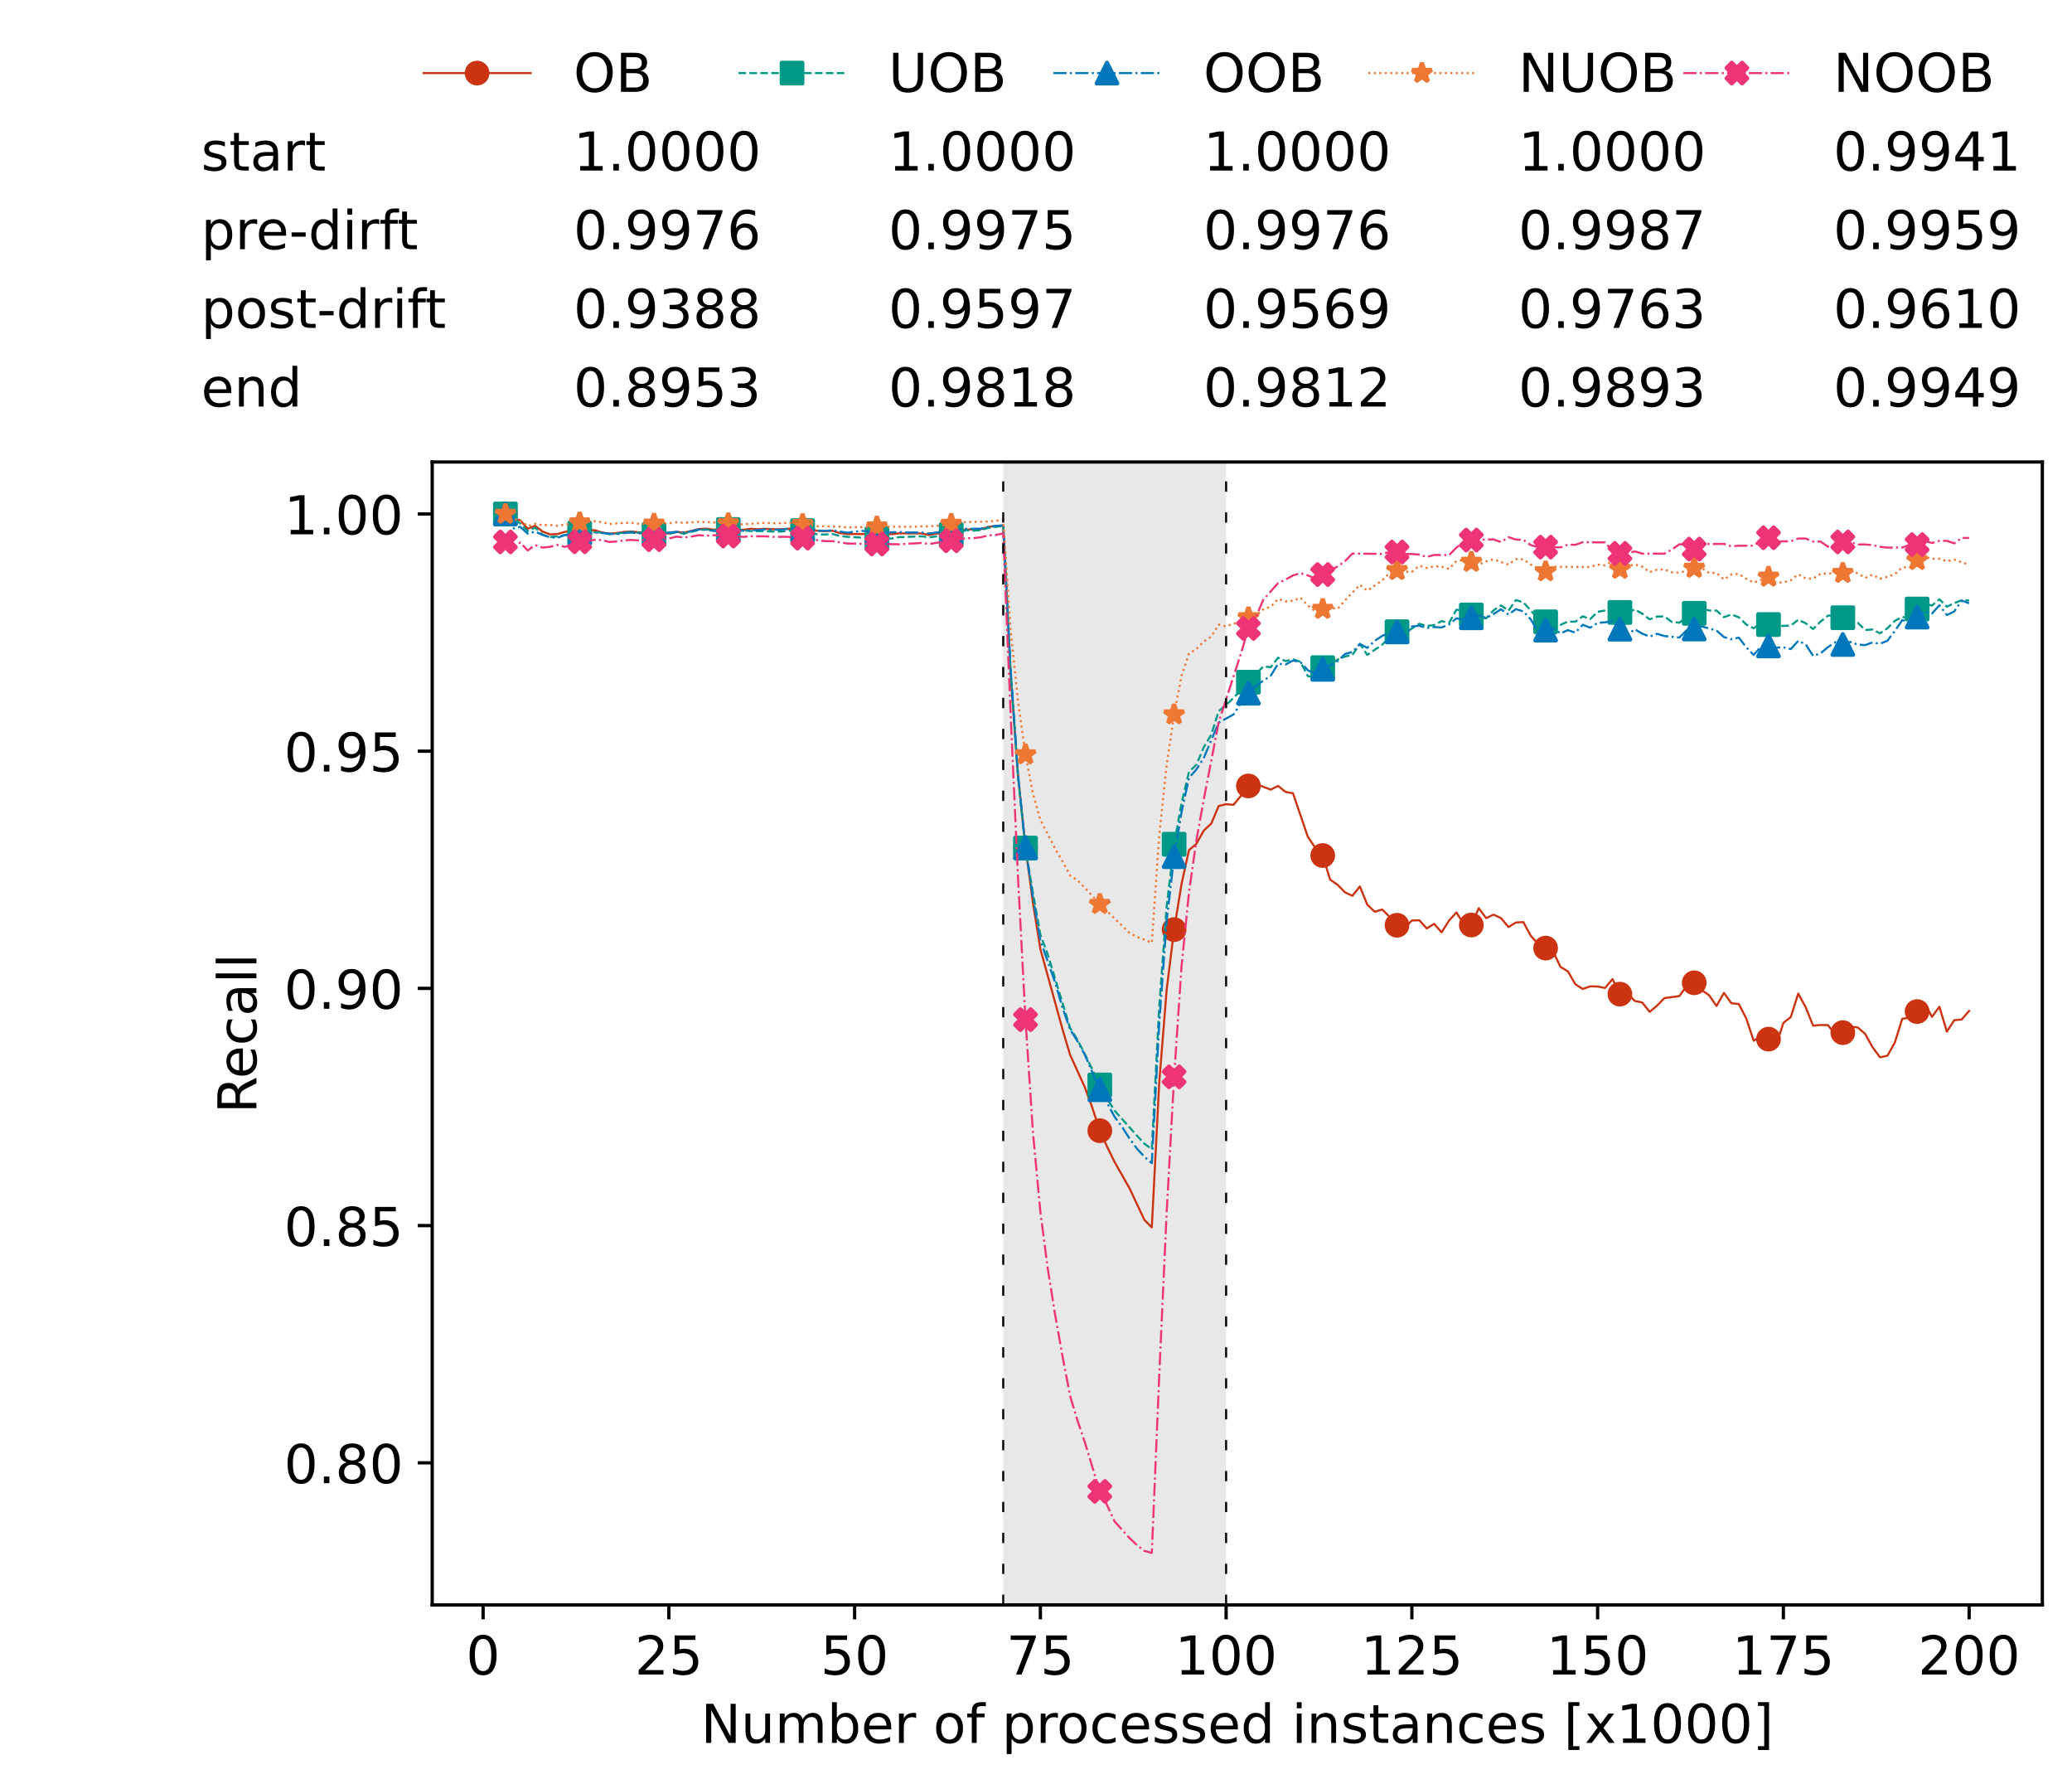 <?xml version="1.0" encoding="utf-8" standalone="no"?>
<!DOCTYPE svg PUBLIC "-//W3C//DTD SVG 1.1//EN"
  "http://www.w3.org/Graphics/SVG/1.1/DTD/svg11.dtd">
<!-- Created with matplotlib (https://matplotlib.org/) -->
<svg height="432.615pt" version="1.1" viewBox="0 0 502.65 432.615" width="502.65pt" xmlns="http://www.w3.org/2000/svg" xmlns:xlink="http://www.w3.org/1999/xlink">
 <defs>
  <style type="text/css">*{stroke-linecap:butt;stroke-linejoin:round;}</style>
 </defs>
 <g id="figure_1">
  <g id="patch_1">
   <path d="M 0 432.615 
L 502.65 432.615 
L 502.65 0 
L 0 0 
z
" style="fill:#ffffff;"/>
  </g>
  <g id="axes_1">
   <g id="patch_2">
    <path d="M 104.85 389.252 
L 495.45 389.252 
L 495.45 112.052 
L 104.85 112.052 
z
" style="fill:#ffffff;"/>
   </g>
   <g id="patch_3">
    <path clip-path="url(#pdad3f37d6d)" d="M 297.446 389.252 
L 297.446 112.052 
L 243.372 112.052 
L 243.372 389.252 
z
" style="fill:#d3d3d3;opacity:0.5;"/>
   </g>
   <g id="matplotlib.axis_1">
    <g id="xtick_1">
     <g id="line2d_1">
      <defs>
       <path d="M 0 0 
L 0 3.5 
" id="m1e21ecc617" style="stroke:#000000;stroke-width:0.8;"/>
      </defs>
      <g>
       <use style="stroke:#000000;stroke-width:0.8;" x="117.197" xlink:href="#m1e21ecc617" y="389.252"/>
      </g>
     </g>
     <g id="text_1">
      <!-- 0 -->
      <g transform="translate(113.061 406.13)scale(0.13 -0.13)">
       <defs>
        <path d="M 31.781 66.406 
Q 24.172 66.406 20.328 58.906 
Q 16.5 51.422 16.5 36.375 
Q 16.5 21.391 20.328 13.891 
Q 24.172 6.391 31.781 6.391 
Q 39.453 6.391 43.281 13.891 
Q 47.125 21.391 47.125 36.375 
Q 47.125 51.422 43.281 58.906 
Q 39.453 66.406 31.781 66.406 
z
M 31.781 74.219 
Q 44.047 74.219 50.516 64.516 
Q 56.984 54.828 56.984 36.375 
Q 56.984 17.969 50.516 8.266 
Q 44.047 -1.422 31.781 -1.422 
Q 19.531 -1.422 13.062 8.266 
Q 6.594 17.969 6.594 36.375 
Q 6.594 54.828 13.062 64.516 
Q 19.531 74.219 31.781 74.219 
z
" id="DejaVuSans-48"/>
       </defs>
       <use xlink:href="#DejaVuSans-48"/>
      </g>
     </g>
    </g>
    <g id="xtick_2">
     <g id="line2d_2">
      <g>
       <use style="stroke:#000000;stroke-width:0.8;" x="162.259" xlink:href="#m1e21ecc617" y="389.252"/>
      </g>
     </g>
     <g id="text_2">
      <!-- 25 -->
      <g transform="translate(153.988 406.13)scale(0.13 -0.13)">
       <defs>
        <path d="M 19.188 8.297 
L 53.609 8.297 
L 53.609 0 
L 7.328 0 
L 7.328 8.297 
Q 12.938 14.109 22.625 23.891 
Q 32.328 33.688 34.812 36.531 
Q 39.547 41.844 41.422 45.531 
Q 43.312 49.219 43.312 52.781 
Q 43.312 58.594 39.234 62.25 
Q 35.156 65.922 28.609 65.922 
Q 23.969 65.922 18.812 64.312 
Q 13.672 62.703 7.812 59.422 
L 7.812 69.391 
Q 13.766 71.781 18.938 73 
Q 24.125 74.219 28.422 74.219 
Q 39.75 74.219 46.484 68.547 
Q 53.219 62.891 53.219 53.422 
Q 53.219 48.922 51.531 44.891 
Q 49.859 40.875 45.406 35.406 
Q 44.188 33.984 37.641 27.219 
Q 31.109 20.453 19.188 8.297 
z
" id="DejaVuSans-50"/>
        <path d="M 10.797 72.906 
L 49.516 72.906 
L 49.516 64.594 
L 19.828 64.594 
L 19.828 46.734 
Q 21.969 47.469 24.109 47.828 
Q 26.266 48.188 28.422 48.188 
Q 40.625 48.188 47.75 41.5 
Q 54.891 34.812 54.891 23.391 
Q 54.891 11.625 47.562 5.094 
Q 40.234 -1.422 26.906 -1.422 
Q 22.312 -1.422 17.547 -0.641 
Q 12.797 0.141 7.719 1.703 
L 7.719 11.625 
Q 12.109 9.234 16.797 8.062 
Q 21.484 6.891 26.703 6.891 
Q 35.156 6.891 40.078 11.328 
Q 45.016 15.766 45.016 23.391 
Q 45.016 31 40.078 35.438 
Q 35.156 39.891 26.703 39.891 
Q 22.75 39.891 18.812 39.016 
Q 14.891 38.141 10.797 36.281 
z
" id="DejaVuSans-53"/>
       </defs>
       <use xlink:href="#DejaVuSans-50"/>
       <use x="63.623" xlink:href="#DejaVuSans-53"/>
      </g>
     </g>
    </g>
    <g id="xtick_3">
     <g id="line2d_3">
      <g>
       <use style="stroke:#000000;stroke-width:0.8;" x="207.322" xlink:href="#m1e21ecc617" y="389.252"/>
      </g>
     </g>
     <g id="text_3">
      <!-- 50 -->
      <g transform="translate(199.05 406.13)scale(0.13 -0.13)">
       <use xlink:href="#DejaVuSans-53"/>
       <use x="63.623" xlink:href="#DejaVuSans-48"/>
      </g>
     </g>
    </g>
    <g id="xtick_4">
     <g id="line2d_4">
      <g>
       <use style="stroke:#000000;stroke-width:0.8;" x="252.384" xlink:href="#m1e21ecc617" y="389.252"/>
      </g>
     </g>
     <g id="text_4">
      <!-- 75 -->
      <g transform="translate(244.113 406.13)scale(0.13 -0.13)">
       <defs>
        <path d="M 8.203 72.906 
L 55.078 72.906 
L 55.078 68.703 
L 28.609 0 
L 18.312 0 
L 43.219 64.594 
L 8.203 64.594 
z
" id="DejaVuSans-55"/>
       </defs>
       <use xlink:href="#DejaVuSans-55"/>
       <use x="63.623" xlink:href="#DejaVuSans-53"/>
      </g>
     </g>
    </g>
    <g id="xtick_5">
     <g id="line2d_5">
      <g>
       <use style="stroke:#000000;stroke-width:0.8;" x="297.446" xlink:href="#m1e21ecc617" y="389.252"/>
      </g>
     </g>
     <g id="text_5">
      <!-- 100 -->
      <g transform="translate(285.039 406.13)scale(0.13 -0.13)">
       <defs>
        <path d="M 12.406 8.297 
L 28.516 8.297 
L 28.516 63.922 
L 10.984 60.406 
L 10.984 69.391 
L 28.422 72.906 
L 38.281 72.906 
L 38.281 8.297 
L 54.391 8.297 
L 54.391 0 
L 12.406 0 
z
" id="DejaVuSans-49"/>
       </defs>
       <use xlink:href="#DejaVuSans-49"/>
       <use x="63.623" xlink:href="#DejaVuSans-48"/>
       <use x="127.246" xlink:href="#DejaVuSans-48"/>
      </g>
     </g>
    </g>
    <g id="xtick_6">
     <g id="line2d_6">
      <g>
       <use style="stroke:#000000;stroke-width:0.8;" x="342.509" xlink:href="#m1e21ecc617" y="389.252"/>
      </g>
     </g>
     <g id="text_6">
      <!-- 125 -->
      <g transform="translate(330.102 406.13)scale(0.13 -0.13)">
       <use xlink:href="#DejaVuSans-49"/>
       <use x="63.623" xlink:href="#DejaVuSans-50"/>
       <use x="127.246" xlink:href="#DejaVuSans-53"/>
      </g>
     </g>
    </g>
    <g id="xtick_7">
     <g id="line2d_7">
      <g>
       <use style="stroke:#000000;stroke-width:0.8;" x="387.571" xlink:href="#m1e21ecc617" y="389.252"/>
      </g>
     </g>
     <g id="text_7">
      <!-- 150 -->
      <g transform="translate(375.164 406.13)scale(0.13 -0.13)">
       <use xlink:href="#DejaVuSans-49"/>
       <use x="63.623" xlink:href="#DejaVuSans-53"/>
       <use x="127.246" xlink:href="#DejaVuSans-48"/>
      </g>
     </g>
    </g>
    <g id="xtick_8">
     <g id="line2d_8">
      <g>
       <use style="stroke:#000000;stroke-width:0.8;" x="432.633" xlink:href="#m1e21ecc617" y="389.252"/>
      </g>
     </g>
     <g id="text_8">
      <!-- 175 -->
      <g transform="translate(420.226 406.13)scale(0.13 -0.13)">
       <use xlink:href="#DejaVuSans-49"/>
       <use x="63.623" xlink:href="#DejaVuSans-55"/>
       <use x="127.246" xlink:href="#DejaVuSans-53"/>
      </g>
     </g>
    </g>
    <g id="xtick_9">
     <g id="line2d_9">
      <g>
       <use style="stroke:#000000;stroke-width:0.8;" x="477.695" xlink:href="#m1e21ecc617" y="389.252"/>
      </g>
     </g>
     <g id="text_9">
      <!-- 200 -->
      <g transform="translate(465.289 406.13)scale(0.13 -0.13)">
       <use xlink:href="#DejaVuSans-50"/>
       <use x="63.623" xlink:href="#DejaVuSans-48"/>
       <use x="127.246" xlink:href="#DejaVuSans-48"/>
      </g>
     </g>
    </g>
    <g id="text_10">
     <!-- Number of processed instances [x1000] -->
     <g transform="translate(170.025 422.711)scale(0.13 -0.13)">
      <defs>
       <path d="M 9.812 72.906 
L 23.094 72.906 
L 55.422 11.922 
L 55.422 72.906 
L 64.984 72.906 
L 64.984 0 
L 51.703 0 
L 19.391 60.984 
L 19.391 0 
L 9.812 0 
z
" id="DejaVuSans-78"/>
       <path d="M 8.5 21.578 
L 8.5 54.688 
L 17.484 54.688 
L 17.484 21.922 
Q 17.484 14.156 20.5 10.266 
Q 23.531 6.391 29.594 6.391 
Q 36.859 6.391 41.078 11.031 
Q 45.312 15.672 45.312 23.688 
L 45.312 54.688 
L 54.297 54.688 
L 54.297 0 
L 45.312 0 
L 45.312 8.406 
Q 42.047 3.422 37.719 1 
Q 33.406 -1.422 27.688 -1.422 
Q 18.266 -1.422 13.375 4.438 
Q 8.5 10.297 8.5 21.578 
z
M 31.109 56 
z
" id="DejaVuSans-117"/>
       <path d="M 52 44.188 
Q 55.375 50.25 60.062 53.125 
Q 64.75 56 71.094 56 
Q 79.641 56 84.281 50.016 
Q 88.922 44.047 88.922 33.016 
L 88.922 0 
L 79.891 0 
L 79.891 32.719 
Q 79.891 40.578 77.094 44.375 
Q 74.312 48.188 68.609 48.188 
Q 61.625 48.188 57.562 43.547 
Q 53.516 38.922 53.516 30.906 
L 53.516 0 
L 44.484 0 
L 44.484 32.719 
Q 44.484 40.625 41.703 44.406 
Q 38.922 48.188 33.109 48.188 
Q 26.219 48.188 22.156 43.531 
Q 18.109 38.875 18.109 30.906 
L 18.109 0 
L 9.078 0 
L 9.078 54.688 
L 18.109 54.688 
L 18.109 46.188 
Q 21.188 51.219 25.484 53.609 
Q 29.781 56 35.688 56 
Q 41.656 56 45.828 52.969 
Q 50 49.953 52 44.188 
z
" id="DejaVuSans-109"/>
       <path d="M 48.688 27.297 
Q 48.688 37.203 44.609 42.844 
Q 40.531 48.484 33.406 48.484 
Q 26.266 48.484 22.188 42.844 
Q 18.109 37.203 18.109 27.297 
Q 18.109 17.391 22.188 11.75 
Q 26.266 6.109 33.406 6.109 
Q 40.531 6.109 44.609 11.75 
Q 48.688 17.391 48.688 27.297 
z
M 18.109 46.391 
Q 20.953 51.266 25.266 53.625 
Q 29.594 56 35.594 56 
Q 45.562 56 51.781 48.094 
Q 58.016 40.188 58.016 27.297 
Q 58.016 14.406 51.781 6.484 
Q 45.562 -1.422 35.594 -1.422 
Q 29.594 -1.422 25.266 0.953 
Q 20.953 3.328 18.109 8.203 
L 18.109 0 
L 9.078 0 
L 9.078 75.984 
L 18.109 75.984 
z
" id="DejaVuSans-98"/>
       <path d="M 56.203 29.594 
L 56.203 25.203 
L 14.891 25.203 
Q 15.484 15.922 20.484 11.062 
Q 25.484 6.203 34.422 6.203 
Q 39.594 6.203 44.453 7.469 
Q 49.312 8.734 54.109 11.281 
L 54.109 2.781 
Q 49.266 0.734 44.188 -0.344 
Q 39.109 -1.422 33.891 -1.422 
Q 20.797 -1.422 13.156 6.188 
Q 5.516 13.812 5.516 26.812 
Q 5.516 40.234 12.766 48.109 
Q 20.016 56 32.328 56 
Q 43.359 56 49.781 48.891 
Q 56.203 41.797 56.203 29.594 
z
M 47.219 32.234 
Q 47.125 39.594 43.094 43.984 
Q 39.062 48.391 32.422 48.391 
Q 24.906 48.391 20.391 44.141 
Q 15.875 39.891 15.188 32.172 
z
" id="DejaVuSans-101"/>
       <path d="M 41.109 46.297 
Q 39.594 47.172 37.812 47.578 
Q 36.031 48 33.891 48 
Q 26.266 48 22.188 43.047 
Q 18.109 38.094 18.109 28.812 
L 18.109 0 
L 9.078 0 
L 9.078 54.688 
L 18.109 54.688 
L 18.109 46.188 
Q 20.953 51.172 25.484 53.578 
Q 30.031 56 36.531 56 
Q 37.453 56 38.578 55.875 
Q 39.703 55.766 41.062 55.516 
z
" id="DejaVuSans-114"/>
       <path id="DejaVuSans-32"/>
       <path d="M 30.609 48.391 
Q 23.391 48.391 19.188 42.75 
Q 14.984 37.109 14.984 27.297 
Q 14.984 17.484 19.156 11.844 
Q 23.344 6.203 30.609 6.203 
Q 37.797 6.203 41.984 11.859 
Q 46.188 17.531 46.188 27.297 
Q 46.188 37.016 41.984 42.703 
Q 37.797 48.391 30.609 48.391 
z
M 30.609 56 
Q 42.328 56 49.016 48.375 
Q 55.719 40.766 55.719 27.297 
Q 55.719 13.875 49.016 6.219 
Q 42.328 -1.422 30.609 -1.422 
Q 18.844 -1.422 12.172 6.219 
Q 5.516 13.875 5.516 27.297 
Q 5.516 40.766 12.172 48.375 
Q 18.844 56 30.609 56 
z
" id="DejaVuSans-111"/>
       <path d="M 37.109 75.984 
L 37.109 68.5 
L 28.516 68.5 
Q 23.688 68.5 21.797 66.547 
Q 19.922 64.594 19.922 59.516 
L 19.922 54.688 
L 34.719 54.688 
L 34.719 47.703 
L 19.922 47.703 
L 19.922 0 
L 10.891 0 
L 10.891 47.703 
L 2.297 47.703 
L 2.297 54.688 
L 10.891 54.688 
L 10.891 58.5 
Q 10.891 67.625 15.141 71.797 
Q 19.391 75.984 28.609 75.984 
z
" id="DejaVuSans-102"/>
       <path d="M 18.109 8.203 
L 18.109 -20.797 
L 9.078 -20.797 
L 9.078 54.688 
L 18.109 54.688 
L 18.109 46.391 
Q 20.953 51.266 25.266 53.625 
Q 29.594 56 35.594 56 
Q 45.562 56 51.781 48.094 
Q 58.016 40.188 58.016 27.297 
Q 58.016 14.406 51.781 6.484 
Q 45.562 -1.422 35.594 -1.422 
Q 29.594 -1.422 25.266 0.953 
Q 20.953 3.328 18.109 8.203 
z
M 48.688 27.297 
Q 48.688 37.203 44.609 42.844 
Q 40.531 48.484 33.406 48.484 
Q 26.266 48.484 22.188 42.844 
Q 18.109 37.203 18.109 27.297 
Q 18.109 17.391 22.188 11.75 
Q 26.266 6.109 33.406 6.109 
Q 40.531 6.109 44.609 11.75 
Q 48.688 17.391 48.688 27.297 
z
" id="DejaVuSans-112"/>
       <path d="M 48.781 52.594 
L 48.781 44.188 
Q 44.969 46.297 41.141 47.344 
Q 37.312 48.391 33.406 48.391 
Q 24.656 48.391 19.812 42.844 
Q 14.984 37.312 14.984 27.297 
Q 14.984 17.281 19.812 11.734 
Q 24.656 6.203 33.406 6.203 
Q 37.312 6.203 41.141 7.25 
Q 44.969 8.297 48.781 10.406 
L 48.781 2.094 
Q 45.016 0.344 40.984 -0.531 
Q 36.969 -1.422 32.422 -1.422 
Q 20.062 -1.422 12.781 6.344 
Q 5.516 14.109 5.516 27.297 
Q 5.516 40.672 12.859 48.328 
Q 20.219 56 33.016 56 
Q 37.156 56 41.109 55.141 
Q 45.062 54.297 48.781 52.594 
z
" id="DejaVuSans-99"/>
       <path d="M 44.281 53.078 
L 44.281 44.578 
Q 40.484 46.531 36.375 47.5 
Q 32.281 48.484 27.875 48.484 
Q 21.188 48.484 17.844 46.438 
Q 14.5 44.391 14.5 40.281 
Q 14.5 37.156 16.891 35.375 
Q 19.281 33.594 26.516 31.984 
L 29.594 31.297 
Q 39.156 29.25 43.188 25.516 
Q 47.219 21.781 47.219 15.094 
Q 47.219 7.469 41.188 3.016 
Q 35.156 -1.422 24.609 -1.422 
Q 20.219 -1.422 15.453 -0.562 
Q 10.688 0.297 5.422 2 
L 5.422 11.281 
Q 10.406 8.688 15.234 7.391 
Q 20.062 6.109 24.812 6.109 
Q 31.156 6.109 34.562 8.281 
Q 37.984 10.453 37.984 14.406 
Q 37.984 18.062 35.516 20.016 
Q 33.062 21.969 24.703 23.781 
L 21.578 24.516 
Q 13.234 26.266 9.516 29.906 
Q 5.812 33.547 5.812 39.891 
Q 5.812 47.609 11.281 51.797 
Q 16.75 56 26.812 56 
Q 31.781 56 36.172 55.266 
Q 40.578 54.547 44.281 53.078 
z
" id="DejaVuSans-115"/>
       <path d="M 45.406 46.391 
L 45.406 75.984 
L 54.391 75.984 
L 54.391 0 
L 45.406 0 
L 45.406 8.203 
Q 42.578 3.328 38.25 0.953 
Q 33.938 -1.422 27.875 -1.422 
Q 17.969 -1.422 11.734 6.484 
Q 5.516 14.406 5.516 27.297 
Q 5.516 40.188 11.734 48.094 
Q 17.969 56 27.875 56 
Q 33.938 56 38.25 53.625 
Q 42.578 51.266 45.406 46.391 
z
M 14.797 27.297 
Q 14.797 17.391 18.875 11.75 
Q 22.953 6.109 30.078 6.109 
Q 37.203 6.109 41.297 11.75 
Q 45.406 17.391 45.406 27.297 
Q 45.406 37.203 41.297 42.844 
Q 37.203 48.484 30.078 48.484 
Q 22.953 48.484 18.875 42.844 
Q 14.797 37.203 14.797 27.297 
z
" id="DejaVuSans-100"/>
       <path d="M 9.422 54.688 
L 18.406 54.688 
L 18.406 0 
L 9.422 0 
z
M 9.422 75.984 
L 18.406 75.984 
L 18.406 64.594 
L 9.422 64.594 
z
" id="DejaVuSans-105"/>
       <path d="M 54.891 33.016 
L 54.891 0 
L 45.906 0 
L 45.906 32.719 
Q 45.906 40.484 42.875 44.328 
Q 39.844 48.188 33.797 48.188 
Q 26.516 48.188 22.312 43.547 
Q 18.109 38.922 18.109 30.906 
L 18.109 0 
L 9.078 0 
L 9.078 54.688 
L 18.109 54.688 
L 18.109 46.188 
Q 21.344 51.125 25.703 53.562 
Q 30.078 56 35.797 56 
Q 45.219 56 50.047 50.172 
Q 54.891 44.344 54.891 33.016 
z
" id="DejaVuSans-110"/>
       <path d="M 18.312 70.219 
L 18.312 54.688 
L 36.812 54.688 
L 36.812 47.703 
L 18.312 47.703 
L 18.312 18.016 
Q 18.312 11.328 20.141 9.422 
Q 21.969 7.516 27.594 7.516 
L 36.812 7.516 
L 36.812 0 
L 27.594 0 
Q 17.188 0 13.234 3.875 
Q 9.281 7.766 9.281 18.016 
L 9.281 47.703 
L 2.688 47.703 
L 2.688 54.688 
L 9.281 54.688 
L 9.281 70.219 
z
" id="DejaVuSans-116"/>
       <path d="M 34.281 27.484 
Q 23.391 27.484 19.188 25 
Q 14.984 22.516 14.984 16.5 
Q 14.984 11.719 18.141 8.906 
Q 21.297 6.109 26.703 6.109 
Q 34.188 6.109 38.703 11.406 
Q 43.219 16.703 43.219 25.484 
L 43.219 27.484 
z
M 52.203 31.203 
L 52.203 0 
L 43.219 0 
L 43.219 8.297 
Q 40.141 3.328 35.547 0.953 
Q 30.953 -1.422 24.312 -1.422 
Q 15.922 -1.422 10.953 3.297 
Q 6 8.016 6 15.922 
Q 6 25.141 12.172 29.828 
Q 18.359 34.516 30.609 34.516 
L 43.219 34.516 
L 43.219 35.406 
Q 43.219 41.609 39.141 45 
Q 35.062 48.391 27.688 48.391 
Q 23 48.391 18.547 47.266 
Q 14.109 46.141 10.016 43.891 
L 10.016 52.203 
Q 14.938 54.109 19.578 55.047 
Q 24.219 56 28.609 56 
Q 40.484 56 46.344 49.844 
Q 52.203 43.703 52.203 31.203 
z
" id="DejaVuSans-97"/>
       <path d="M 8.594 75.984 
L 29.297 75.984 
L 29.297 69 
L 17.578 69 
L 17.578 -6.203 
L 29.297 -6.203 
L 29.297 -13.188 
L 8.594 -13.188 
z
" id="DejaVuSans-91"/>
       <path d="M 54.891 54.688 
L 35.109 28.078 
L 55.906 0 
L 45.312 0 
L 29.391 21.484 
L 13.484 0 
L 2.875 0 
L 24.125 28.609 
L 4.688 54.688 
L 15.281 54.688 
L 29.781 35.203 
L 44.281 54.688 
z
" id="DejaVuSans-120"/>
       <path d="M 30.422 75.984 
L 30.422 -13.188 
L 9.719 -13.188 
L 9.719 -6.203 
L 21.391 -6.203 
L 21.391 69 
L 9.719 69 
L 9.719 75.984 
z
" id="DejaVuSans-93"/>
      </defs>
      <use xlink:href="#DejaVuSans-78"/>
      <use x="74.805" xlink:href="#DejaVuSans-117"/>
      <use x="138.184" xlink:href="#DejaVuSans-109"/>
      <use x="235.596" xlink:href="#DejaVuSans-98"/>
      <use x="299.072" xlink:href="#DejaVuSans-101"/>
      <use x="360.596" xlink:href="#DejaVuSans-114"/>
      <use x="401.709" xlink:href="#DejaVuSans-32"/>
      <use x="433.496" xlink:href="#DejaVuSans-111"/>
      <use x="494.678" xlink:href="#DejaVuSans-102"/>
      <use x="529.883" xlink:href="#DejaVuSans-32"/>
      <use x="561.67" xlink:href="#DejaVuSans-112"/>
      <use x="625.146" xlink:href="#DejaVuSans-114"/>
      <use x="664.01" xlink:href="#DejaVuSans-111"/>
      <use x="725.191" xlink:href="#DejaVuSans-99"/>
      <use x="780.172" xlink:href="#DejaVuSans-101"/>
      <use x="841.695" xlink:href="#DejaVuSans-115"/>
      <use x="893.795" xlink:href="#DejaVuSans-115"/>
      <use x="945.895" xlink:href="#DejaVuSans-101"/>
      <use x="1007.418" xlink:href="#DejaVuSans-100"/>
      <use x="1070.895" xlink:href="#DejaVuSans-32"/>
      <use x="1102.682" xlink:href="#DejaVuSans-105"/>
      <use x="1130.465" xlink:href="#DejaVuSans-110"/>
      <use x="1193.844" xlink:href="#DejaVuSans-115"/>
      <use x="1245.943" xlink:href="#DejaVuSans-116"/>
      <use x="1285.152" xlink:href="#DejaVuSans-97"/>
      <use x="1346.432" xlink:href="#DejaVuSans-110"/>
      <use x="1409.811" xlink:href="#DejaVuSans-99"/>
      <use x="1464.791" xlink:href="#DejaVuSans-101"/>
      <use x="1526.314" xlink:href="#DejaVuSans-115"/>
      <use x="1578.414" xlink:href="#DejaVuSans-32"/>
      <use x="1610.201" xlink:href="#DejaVuSans-91"/>
      <use x="1649.215" xlink:href="#DejaVuSans-120"/>
      <use x="1708.395" xlink:href="#DejaVuSans-49"/>
      <use x="1772.018" xlink:href="#DejaVuSans-48"/>
      <use x="1835.641" xlink:href="#DejaVuSans-48"/>
      <use x="1899.264" xlink:href="#DejaVuSans-48"/>
      <use x="1962.887" xlink:href="#DejaVuSans-93"/>
     </g>
    </g>
   </g>
   <g id="matplotlib.axis_2">
    <g id="ytick_1">
     <g id="line2d_10">
      <defs>
       <path d="M 0 0 
L -3.5 0 
" id="mc937b1e28f" style="stroke:#000000;stroke-width:0.8;"/>
      </defs>
      <g>
       <use style="stroke:#000000;stroke-width:0.8;" x="104.85" xlink:href="#mc937b1e28f" y="354.784"/>
      </g>
     </g>
     <g id="text_11">
      <!-- 0.80 -->
      <g transform="translate(68.905 359.723)scale(0.13 -0.13)">
       <defs>
        <path d="M 10.688 12.406 
L 21 12.406 
L 21 0 
L 10.688 0 
z
" id="DejaVuSans-46"/>
        <path d="M 31.781 34.625 
Q 24.75 34.625 20.719 30.859 
Q 16.703 27.094 16.703 20.516 
Q 16.703 13.922 20.719 10.156 
Q 24.75 6.391 31.781 6.391 
Q 38.812 6.391 42.859 10.172 
Q 46.922 13.969 46.922 20.516 
Q 46.922 27.094 42.891 30.859 
Q 38.875 34.625 31.781 34.625 
z
M 21.922 38.812 
Q 15.578 40.375 12.031 44.719 
Q 8.5 49.078 8.5 55.328 
Q 8.5 64.062 14.719 69.141 
Q 20.953 74.219 31.781 74.219 
Q 42.672 74.219 48.875 69.141 
Q 55.078 64.062 55.078 55.328 
Q 55.078 49.078 51.531 44.719 
Q 48 40.375 41.703 38.812 
Q 48.828 37.156 52.797 32.312 
Q 56.781 27.484 56.781 20.516 
Q 56.781 9.906 50.312 4.234 
Q 43.844 -1.422 31.781 -1.422 
Q 19.734 -1.422 13.25 4.234 
Q 6.781 9.906 6.781 20.516 
Q 6.781 27.484 10.781 32.312 
Q 14.797 37.156 21.922 38.812 
z
M 18.312 54.391 
Q 18.312 48.734 21.844 45.562 
Q 25.391 42.391 31.781 42.391 
Q 38.141 42.391 41.719 45.562 
Q 45.312 48.734 45.312 54.391 
Q 45.312 60.062 41.719 63.234 
Q 38.141 66.406 31.781 66.406 
Q 25.391 66.406 21.844 63.234 
Q 18.312 60.062 18.312 54.391 
z
" id="DejaVuSans-56"/>
       </defs>
       <use xlink:href="#DejaVuSans-48"/>
       <use x="63.623" xlink:href="#DejaVuSans-46"/>
       <use x="95.41" xlink:href="#DejaVuSans-56"/>
       <use x="159.033" xlink:href="#DejaVuSans-48"/>
      </g>
     </g>
    </g>
    <g id="ytick_2">
     <g id="line2d_11">
      <g>
       <use style="stroke:#000000;stroke-width:0.8;" x="104.85" xlink:href="#mc937b1e28f" y="297.251"/>
      </g>
     </g>
     <g id="text_12">
      <!-- 0.85 -->
      <g transform="translate(68.905 302.19)scale(0.13 -0.13)">
       <use xlink:href="#DejaVuSans-48"/>
       <use x="63.623" xlink:href="#DejaVuSans-46"/>
       <use x="95.41" xlink:href="#DejaVuSans-56"/>
       <use x="159.033" xlink:href="#DejaVuSans-53"/>
      </g>
     </g>
    </g>
    <g id="ytick_3">
     <g id="line2d_12">
      <g>
       <use style="stroke:#000000;stroke-width:0.8;" x="104.85" xlink:href="#mc937b1e28f" y="239.718"/>
      </g>
     </g>
     <g id="text_13">
      <!-- 0.90 -->
      <g transform="translate(68.905 244.657)scale(0.13 -0.13)">
       <defs>
        <path d="M 10.984 1.516 
L 10.984 10.5 
Q 14.703 8.734 18.5 7.812 
Q 22.312 6.891 25.984 6.891 
Q 35.75 6.891 40.891 13.453 
Q 46.047 20.016 46.781 33.406 
Q 43.953 29.203 39.594 26.953 
Q 35.25 24.703 29.984 24.703 
Q 19.047 24.703 12.672 31.312 
Q 6.297 37.938 6.297 49.422 
Q 6.297 60.641 12.938 67.422 
Q 19.578 74.219 30.609 74.219 
Q 43.266 74.219 49.922 64.516 
Q 56.594 54.828 56.594 36.375 
Q 56.594 19.141 48.406 8.859 
Q 40.234 -1.422 26.422 -1.422 
Q 22.703 -1.422 18.891 -0.688 
Q 15.094 0.047 10.984 1.516 
z
M 30.609 32.422 
Q 37.25 32.422 41.125 36.953 
Q 45.016 41.5 45.016 49.422 
Q 45.016 57.281 41.125 61.844 
Q 37.25 66.406 30.609 66.406 
Q 23.969 66.406 20.094 61.844 
Q 16.219 57.281 16.219 49.422 
Q 16.219 41.5 20.094 36.953 
Q 23.969 32.422 30.609 32.422 
z
" id="DejaVuSans-57"/>
       </defs>
       <use xlink:href="#DejaVuSans-48"/>
       <use x="63.623" xlink:href="#DejaVuSans-46"/>
       <use x="95.41" xlink:href="#DejaVuSans-57"/>
       <use x="159.033" xlink:href="#DejaVuSans-48"/>
      </g>
     </g>
    </g>
    <g id="ytick_4">
     <g id="line2d_13">
      <g>
       <use style="stroke:#000000;stroke-width:0.8;" x="104.85" xlink:href="#mc937b1e28f" y="182.185"/>
      </g>
     </g>
     <g id="text_14">
      <!-- 0.95 -->
      <g transform="translate(68.905 187.124)scale(0.13 -0.13)">
       <use xlink:href="#DejaVuSans-48"/>
       <use x="63.623" xlink:href="#DejaVuSans-46"/>
       <use x="95.41" xlink:href="#DejaVuSans-57"/>
       <use x="159.033" xlink:href="#DejaVuSans-53"/>
      </g>
     </g>
    </g>
    <g id="ytick_5">
     <g id="line2d_14">
      <g>
       <use style="stroke:#000000;stroke-width:0.8;" x="104.85" xlink:href="#mc937b1e28f" y="124.652"/>
      </g>
     </g>
     <g id="text_15">
      <!-- 1.00 -->
      <g transform="translate(68.905 129.591)scale(0.13 -0.13)">
       <use xlink:href="#DejaVuSans-49"/>
       <use x="63.623" xlink:href="#DejaVuSans-46"/>
       <use x="95.41" xlink:href="#DejaVuSans-48"/>
       <use x="159.033" xlink:href="#DejaVuSans-48"/>
      </g>
     </g>
    </g>
    <g id="text_16">
     <!-- Recall -->
     <g transform="translate(62.201 270.044)rotate(-90)scale(0.13 -0.13)">
      <defs>
       <path d="M 44.391 34.188 
Q 47.562 33.109 50.562 29.594 
Q 53.562 26.078 56.594 19.922 
L 66.609 0 
L 56 0 
L 46.688 18.703 
Q 43.062 26.031 39.672 28.422 
Q 36.281 30.812 30.422 30.812 
L 19.672 30.812 
L 19.672 0 
L 9.812 0 
L 9.812 72.906 
L 32.078 72.906 
Q 44.578 72.906 50.734 67.672 
Q 56.891 62.453 56.891 51.906 
Q 56.891 45.016 53.688 40.469 
Q 50.484 35.938 44.391 34.188 
z
M 19.672 64.797 
L 19.672 38.922 
L 32.078 38.922 
Q 39.203 38.922 42.844 42.219 
Q 46.484 45.516 46.484 51.906 
Q 46.484 58.297 42.844 61.547 
Q 39.203 64.797 32.078 64.797 
z
" id="DejaVuSans-82"/>
       <path d="M 9.422 75.984 
L 18.406 75.984 
L 18.406 0 
L 9.422 0 
z
" id="DejaVuSans-108"/>
      </defs>
      <use xlink:href="#DejaVuSans-82"/>
      <use x="64.982" xlink:href="#DejaVuSans-101"/>
      <use x="126.506" xlink:href="#DejaVuSans-99"/>
      <use x="181.486" xlink:href="#DejaVuSans-97"/>
      <use x="242.766" xlink:href="#DejaVuSans-108"/>
      <use x="270.549" xlink:href="#DejaVuSans-108"/>
     </g>
    </g>
   </g>
   <g id="line2d_15"/>
   <g id="line2d_16"/>
   <g id="line2d_17"/>
   <g id="line2d_18"/>
   <g id="line2d_19"/>
   <g id="line2d_20">
    <path clip-path="url(#pdad3f37d6d)" d="M 122.605 124.652 
L 124.407 125.838 
L 126.21 126.201 
L 128.012 128.236 
L 129.815 127.519 
L 131.617 128.907 
L 133.419 129.606 
L 135.222 129.531 
L 137.024 128.989 
L 140.629 128.639 
L 142.432 128.715 
L 144.234 128.586 
L 146.037 129.137 
L 147.839 129.436 
L 149.642 129.277 
L 151.444 129.005 
L 153.247 128.892 
L 155.049 129.135 
L 156.852 129.139 
L 160.457 129.364 
L 162.259 129.363 
L 164.062 128.993 
L 165.864 129.22 
L 169.469 128.317 
L 171.272 128.215 
L 173.074 128.441 
L 180.284 128.503 
L 182.087 128.247 
L 183.889 128.359 
L 185.692 128.247 
L 187.494 128.364 
L 189.297 128.364 
L 192.902 128.139 
L 194.704 128.474 
L 196.507 128.478 
L 198.309 128.716 
L 200.112 128.836 
L 201.914 128.723 
L 203.717 129.287 
L 205.519 129.523 
L 210.927 129.524 
L 212.729 129.405 
L 214.532 129.539 
L 216.334 129.558 
L 218.137 129.355 
L 223.544 129.372 
L 225.347 129.743 
L 227.149 129.413 
L 228.952 129.298 
L 230.754 128.846 
L 234.359 128.477 
L 236.162 128.354 
L 237.964 128.356 
L 239.767 127.795 
L 241.569 127.559 
L 243.372 127.442 
L 245.174 163.807 
L 246.976 188.169 
L 248.779 205.6 
L 250.581 218.951 
L 252.384 230.167 
L 257.791 249.763 
L 259.594 255.83 
L 263.199 263.752 
L 265.001 268.712 
L 266.804 274.234 
L 268.606 278.195 
L 270.409 281.855 
L 274.014 288.203 
L 277.619 295.869 
L 279.421 297.675 
L 281.224 262.51 
L 283.026 240.016 
L 284.829 225.462 
L 286.631 214.403 
L 288.434 206.183 
L 290.236 204.654 
L 292.039 201.416 
L 293.841 199.751 
L 295.644 195.482 
L 297.446 195.041 
L 299.249 195.19 
L 301.051 193.014 
L 302.854 190.619 
L 304.656 190.123 
L 308.261 191.514 
L 310.064 190.615 
L 311.866 192.068 
L 313.669 192.401 
L 317.274 202.962 
L 319.076 205.614 
L 320.879 207.492 
L 322.681 213.346 
L 324.484 214.588 
L 326.286 216.421 
L 328.089 217.261 
L 329.891 214.999 
L 331.694 219.404 
L 333.496 221.14 
L 335.299 220.579 
L 337.101 222.352 
L 338.904 224.403 
L 340.706 225.047 
L 342.509 223.256 
L 344.311 223.201 
L 346.114 225.178 
L 347.916 224.072 
L 349.719 226.119 
L 351.521 223.274 
L 353.324 221.292 
L 355.126 224.186 
L 356.928 224.349 
L 358.731 220.275 
L 360.533 222.685 
L 362.336 221.825 
L 364.138 222.682 
L 365.941 224.834 
L 367.743 223.742 
L 369.546 223.635 
L 371.348 226.956 
L 373.151 228.959 
L 374.953 229.946 
L 376.756 230.733 
L 378.558 234.504 
L 380.361 235.586 
L 382.163 238.715 
L 383.966 239.857 
L 385.768 239.222 
L 387.571 239.264 
L 389.373 239.612 
L 391.176 237.459 
L 392.978 241.111 
L 394.781 240.844 
L 396.583 242.766 
L 398.386 243.135 
L 400.188 245.409 
L 401.991 243.912 
L 403.793 242.066 
L 407.398 241.588 
L 409.201 239.096 
L 411.003 238.359 
L 412.806 240.124 
L 414.608 241.377 
L 416.411 243.988 
L 418.213 240.816 
L 420.016 243.303 
L 421.818 243.512 
L 423.621 246.992 
L 425.423 252.405 
L 427.226 251.295 
L 429.028 252.025 
L 430.831 253.663 
L 432.633 248.084 
L 434.436 246.662 
L 436.238 240.982 
L 438.041 244.293 
L 439.843 248.754 
L 441.646 248.594 
L 443.448 248.636 
L 445.251 250.902 
L 447.053 250.453 
L 448.856 249.022 
L 450.658 249.188 
L 452.461 250.732 
L 454.263 253.973 
L 456.066 256.424 
L 457.868 256.056 
L 459.671 252.85 
L 461.473 247.077 
L 463.276 246.817 
L 465.078 245.338 
L 466.881 243.282 
L 468.683 246.617 
L 470.485 244.171 
L 472.288 250.213 
L 474.09 247.433 
L 475.893 247.259 
L 477.695 245.174 
L 477.695 245.174 
" style="fill:none;stroke:#cc3311;stroke-linecap:square;stroke-width:0.5;"/>
    <defs>
     <path d="M 0 2.5 
C 0.663 2.5 1.299 2.237 1.768 1.768 
C 2.237 1.299 2.5 0.663 2.5 0 
C 2.5 -0.663 2.237 -1.299 1.768 -1.768 
C 1.299 -2.237 0.663 -2.5 0 -2.5 
C -0.663 -2.5 -1.299 -2.237 -1.768 -1.768 
C -2.237 -1.299 -2.5 -0.663 -2.5 0 
C -2.5 0.663 -2.237 1.299 -1.768 1.768 
C -1.299 2.237 -0.663 2.5 0 2.5 
z
" id="m456e0da423" style="stroke:#cc3311;"/>
    </defs>
    <g clip-path="url(#pdad3f37d6d)">
     <use style="fill:#cc3311;stroke:#cc3311;" x="122.605" xlink:href="#m456e0da423" y="124.652"/>
     <use style="fill:#cc3311;stroke:#cc3311;" x="140.629" xlink:href="#m456e0da423" y="128.639"/>
     <use style="fill:#cc3311;stroke:#cc3311;" x="158.654" xlink:href="#m456e0da423" y="129.256"/>
     <use style="fill:#cc3311;stroke:#cc3311;" x="176.679" xlink:href="#m456e0da423" y="128.431"/>
     <use style="fill:#cc3311;stroke:#cc3311;" x="194.704" xlink:href="#m456e0da423" y="128.474"/>
     <use style="fill:#cc3311;stroke:#cc3311;" x="212.729" xlink:href="#m456e0da423" y="129.405"/>
     <use style="fill:#cc3311;stroke:#cc3311;" x="230.754" xlink:href="#m456e0da423" y="128.846"/>
     <use style="fill:#cc3311;stroke:#cc3311;" x="248.779" xlink:href="#m456e0da423" y="205.6"/>
     <use style="fill:#cc3311;stroke:#cc3311;" x="266.804" xlink:href="#m456e0da423" y="274.234"/>
     <use style="fill:#cc3311;stroke:#cc3311;" x="284.829" xlink:href="#m456e0da423" y="225.462"/>
     <use style="fill:#cc3311;stroke:#cc3311;" x="302.854" xlink:href="#m456e0da423" y="190.619"/>
     <use style="fill:#cc3311;stroke:#cc3311;" x="320.879" xlink:href="#m456e0da423" y="207.492"/>
     <use style="fill:#cc3311;stroke:#cc3311;" x="338.904" xlink:href="#m456e0da423" y="224.403"/>
     <use style="fill:#cc3311;stroke:#cc3311;" x="356.928" xlink:href="#m456e0da423" y="224.349"/>
     <use style="fill:#cc3311;stroke:#cc3311;" x="374.953" xlink:href="#m456e0da423" y="229.946"/>
     <use style="fill:#cc3311;stroke:#cc3311;" x="392.978" xlink:href="#m456e0da423" y="241.111"/>
     <use style="fill:#cc3311;stroke:#cc3311;" x="411.003" xlink:href="#m456e0da423" y="238.359"/>
     <use style="fill:#cc3311;stroke:#cc3311;" x="429.028" xlink:href="#m456e0da423" y="252.025"/>
     <use style="fill:#cc3311;stroke:#cc3311;" x="447.053" xlink:href="#m456e0da423" y="250.453"/>
     <use style="fill:#cc3311;stroke:#cc3311;" x="465.078" xlink:href="#m456e0da423" y="245.338"/>
    </g>
   </g>
   <g id="line2d_21"/>
   <g id="line2d_22"/>
   <g id="line2d_23"/>
   <g id="line2d_24"/>
   <g id="line2d_25">
    <path clip-path="url(#pdad3f37d6d)" d="M 122.605 124.652 
L 126.21 126.959 
L 128.012 128.804 
L 129.815 127.974 
L 131.617 129.659 
L 133.419 130.251 
L 135.222 130.095 
L 138.827 129.482 
L 140.629 129.262 
L 142.432 129.286 
L 144.234 129.114 
L 146.037 129.128 
L 147.839 129.577 
L 149.642 129.409 
L 151.444 129.129 
L 153.247 129.009 
L 155.049 129.246 
L 156.852 129.245 
L 158.654 129.596 
L 162.259 129.476 
L 164.062 129.106 
L 165.864 129.446 
L 169.469 128.547 
L 171.272 128.444 
L 173.074 128.553 
L 174.877 128.545 
L 176.679 128.424 
L 180.284 128.605 
L 182.087 128.807 
L 185.692 128.81 
L 187.494 128.927 
L 189.297 128.927 
L 192.902 128.591 
L 194.704 128.692 
L 196.507 129.04 
L 198.309 129.629 
L 200.112 129.632 
L 201.914 129.518 
L 203.717 129.968 
L 205.519 130.203 
L 214.532 130.694 
L 216.334 130.594 
L 218.137 130.283 
L 223.544 130.07 
L 225.347 130.32 
L 230.754 129.645 
L 232.557 129.183 
L 234.359 128.588 
L 236.162 128.695 
L 237.964 128.584 
L 239.767 128.023 
L 243.372 127.553 
L 245.174 162.628 
L 246.976 188.492 
L 248.779 205.682 
L 250.581 216.577 
L 252.384 226.684 
L 254.186 231.514 
L 259.594 249.328 
L 261.396 252.195 
L 263.199 255.714 
L 266.804 263.144 
L 268.606 266.54 
L 270.409 269.384 
L 275.816 275.438 
L 277.619 277.399 
L 279.421 278.689 
L 281.224 244.166 
L 283.026 219.764 
L 284.829 204.757 
L 286.631 194.831 
L 288.434 187.192 
L 290.236 185.472 
L 292.039 181.216 
L 293.841 178.179 
L 295.644 172.472 
L 297.446 170.984 
L 299.249 169.263 
L 306.459 161.631 
L 308.261 161.812 
L 310.064 159.51 
L 311.866 160.344 
L 313.669 159.897 
L 315.471 160.504 
L 317.274 163.996 
L 319.076 164.238 
L 320.879 161.937 
L 322.681 161.268 
L 324.484 159.961 
L 326.286 159.23 
L 328.089 158.853 
L 329.891 156.15 
L 331.694 158.832 
L 335.299 156.368 
L 337.101 154.512 
L 338.904 153.211 
L 340.706 153.586 
L 344.311 151.281 
L 346.114 151.834 
L 347.916 151.597 
L 349.719 150.636 
L 351.521 151.088 
L 353.324 147.859 
L 355.126 148.177 
L 356.928 149.161 
L 358.731 149.771 
L 360.533 149.968 
L 362.336 148.025 
L 364.138 146.828 
L 365.941 148.121 
L 367.743 145.541 
L 369.546 146.079 
L 373.151 150.021 
L 374.953 150.815 
L 376.756 150.89 
L 378.558 151.544 
L 380.361 150.747 
L 382.163 150.775 
L 383.966 149.483 
L 385.768 150.141 
L 387.571 148.386 
L 389.373 148.059 
L 391.176 147.08 
L 392.978 148.545 
L 394.781 148.667 
L 396.583 147.779 
L 398.386 148.849 
L 400.188 150.216 
L 401.991 149.529 
L 403.793 149.512 
L 405.596 150.875 
L 407.398 151.022 
L 409.201 149.585 
L 411.003 148.758 
L 412.806 147.527 
L 414.608 148.072 
L 416.411 148.08 
L 418.213 149.691 
L 420.016 149.029 
L 421.818 149.704 
L 423.621 151.459 
L 425.423 152.391 
L 427.226 151.021 
L 430.831 151.876 
L 434.436 151.726 
L 436.238 150.306 
L 438.041 151.163 
L 439.843 152.56 
L 441.646 150.763 
L 443.448 149.311 
L 445.251 149.258 
L 450.658 151.016 
L 452.461 152.79 
L 454.263 152.677 
L 456.066 153.603 
L 457.868 152.378 
L 459.671 150.583 
L 461.473 149.6 
L 463.276 150.057 
L 465.078 147.71 
L 466.881 146.393 
L 468.683 146.865 
L 470.485 145.338 
L 472.288 147.148 
L 474.09 146.278 
L 475.893 145.595 
L 477.695 145.639 
L 477.695 145.639 
" style="fill:none;stroke:#009988;stroke-dasharray:1.85,0.8;stroke-dashoffset:0;stroke-width:0.5;"/>
    <defs>
     <path d="M -2.5 2.5 
L 2.5 2.5 
L 2.5 -2.5 
L -2.5 -2.5 
z
" id="mc958a3a2fe" style="stroke:#009988;stroke-linejoin:miter;"/>
    </defs>
    <g clip-path="url(#pdad3f37d6d)">
     <use style="fill:#009988;stroke:#009988;stroke-linejoin:miter;" x="122.605" xlink:href="#mc958a3a2fe" y="124.652"/>
     <use style="fill:#009988;stroke:#009988;stroke-linejoin:miter;" x="140.629" xlink:href="#mc958a3a2fe" y="129.262"/>
     <use style="fill:#009988;stroke:#009988;stroke-linejoin:miter;" x="158.654" xlink:href="#mc958a3a2fe" y="129.596"/>
     <use style="fill:#009988;stroke:#009988;stroke-linejoin:miter;" x="176.679" xlink:href="#mc958a3a2fe" y="128.424"/>
     <use style="fill:#009988;stroke:#009988;stroke-linejoin:miter;" x="194.704" xlink:href="#mc958a3a2fe" y="128.692"/>
     <use style="fill:#009988;stroke:#009988;stroke-linejoin:miter;" x="212.729" xlink:href="#mc958a3a2fe" y="130.669"/>
     <use style="fill:#009988;stroke:#009988;stroke-linejoin:miter;" x="230.754" xlink:href="#mc958a3a2fe" y="129.645"/>
     <use style="fill:#009988;stroke:#009988;stroke-linejoin:miter;" x="248.779" xlink:href="#mc958a3a2fe" y="205.682"/>
     <use style="fill:#009988;stroke:#009988;stroke-linejoin:miter;" x="266.804" xlink:href="#mc958a3a2fe" y="263.144"/>
     <use style="fill:#009988;stroke:#009988;stroke-linejoin:miter;" x="284.829" xlink:href="#mc958a3a2fe" y="204.757"/>
     <use style="fill:#009988;stroke:#009988;stroke-linejoin:miter;" x="302.854" xlink:href="#mc958a3a2fe" y="165.452"/>
     <use style="fill:#009988;stroke:#009988;stroke-linejoin:miter;" x="320.879" xlink:href="#mc958a3a2fe" y="161.937"/>
     <use style="fill:#009988;stroke:#009988;stroke-linejoin:miter;" x="338.904" xlink:href="#mc958a3a2fe" y="153.211"/>
     <use style="fill:#009988;stroke:#009988;stroke-linejoin:miter;" x="356.928" xlink:href="#mc958a3a2fe" y="149.161"/>
     <use style="fill:#009988;stroke:#009988;stroke-linejoin:miter;" x="374.953" xlink:href="#mc958a3a2fe" y="150.815"/>
     <use style="fill:#009988;stroke:#009988;stroke-linejoin:miter;" x="392.978" xlink:href="#mc958a3a2fe" y="148.545"/>
     <use style="fill:#009988;stroke:#009988;stroke-linejoin:miter;" x="411.003" xlink:href="#mc958a3a2fe" y="148.758"/>
     <use style="fill:#009988;stroke:#009988;stroke-linejoin:miter;" x="429.028" xlink:href="#mc958a3a2fe" y="151.478"/>
     <use style="fill:#009988;stroke:#009988;stroke-linejoin:miter;" x="447.053" xlink:href="#mc958a3a2fe" y="149.822"/>
     <use style="fill:#009988;stroke:#009988;stroke-linejoin:miter;" x="465.078" xlink:href="#mc958a3a2fe" y="147.71"/>
    </g>
   </g>
   <g id="line2d_26"/>
   <g id="line2d_27"/>
   <g id="line2d_28"/>
   <g id="line2d_29"/>
   <g id="line2d_30">
    <path clip-path="url(#pdad3f37d6d)" d="M 122.605 124.652 
L 124.407 128.211 
L 126.21 127.782 
L 128.012 129.422 
L 129.815 128.947 
L 131.617 129.723 
L 133.419 130.306 
L 135.222 130.415 
L 137.024 129.774 
L 140.629 129.282 
L 142.432 129.304 
L 144.234 129.13 
L 149.642 129.568 
L 151.444 129.279 
L 153.247 129.151 
L 155.049 129.38 
L 156.852 129.257 
L 158.654 129.492 
L 164.062 128.994 
L 165.864 129.101 
L 167.667 128.883 
L 169.469 128.425 
L 171.272 128.443 
L 173.074 128.783 
L 174.877 128.774 
L 178.482 128.628 
L 180.284 128.726 
L 182.087 128.593 
L 183.889 128.593 
L 185.692 128.37 
L 187.494 128.487 
L 189.297 128.487 
L 191.099 128.265 
L 196.507 128.261 
L 198.309 128.729 
L 200.112 128.734 
L 201.914 128.621 
L 205.519 129.193 
L 209.124 128.746 
L 210.927 128.96 
L 212.729 128.96 
L 214.532 129.095 
L 216.334 129.113 
L 218.137 129.019 
L 219.939 129.145 
L 223.544 129.148 
L 225.347 129.397 
L 234.359 128.244 
L 237.964 128.236 
L 239.767 127.788 
L 241.569 127.552 
L 243.372 127.435 
L 245.174 162.279 
L 246.976 188.036 
L 248.779 205.589 
L 250.581 217.647 
L 252.384 228.045 
L 255.989 238.371 
L 257.791 244.531 
L 259.594 249.669 
L 261.396 252.536 
L 263.199 255.879 
L 266.804 264.287 
L 270.409 270.891 
L 272.211 273.324 
L 274.014 276.138 
L 275.816 278.596 
L 277.619 280.558 
L 279.421 282.106 
L 281.224 248.197 
L 283.026 223.306 
L 284.829 207.767 
L 286.631 197.009 
L 288.434 188.638 
L 290.236 186.626 
L 292.039 183.796 
L 295.644 175.268 
L 299.249 173.269 
L 301.051 170.528 
L 302.854 168.129 
L 304.656 166.309 
L 308.261 163.9 
L 310.064 160.971 
L 311.866 161.161 
L 313.669 160.209 
L 315.471 160.558 
L 317.274 162.563 
L 319.076 163.401 
L 322.681 161.339 
L 324.484 160.355 
L 326.286 158.623 
L 328.089 158.121 
L 329.891 156.191 
L 331.694 157.128 
L 333.496 155.421 
L 335.299 154.235 
L 337.101 153.412 
L 338.904 153.262 
L 340.706 154.224 
L 342.509 151.946 
L 344.311 151.763 
L 346.114 152.317 
L 347.916 152.079 
L 349.719 152.177 
L 351.521 151.454 
L 353.324 149.977 
L 355.126 150.295 
L 356.928 149.836 
L 358.731 149.182 
L 360.533 149.87 
L 362.336 148.928 
L 364.138 147.758 
L 365.941 149.051 
L 367.743 147.736 
L 369.546 148.273 
L 371.348 150.223 
L 373.151 153.186 
L 374.953 152.83 
L 376.756 152.318 
L 378.558 153.626 
L 380.361 152.829 
L 382.163 153.438 
L 383.966 151.528 
L 385.768 152.238 
L 387.571 151.064 
L 389.373 150.937 
L 391.176 150.643 
L 392.978 152.6 
L 394.781 153.986 
L 396.583 152.606 
L 398.386 153.676 
L 400.188 154.405 
L 401.991 153.717 
L 403.793 154.264 
L 407.398 154.625 
L 409.201 152.836 
L 411.003 152.551 
L 412.806 151.926 
L 416.411 152.93 
L 418.213 154.507 
L 420.016 155.04 
L 421.818 154.637 
L 423.621 156.986 
L 425.423 158.848 
L 427.226 156.794 
L 429.028 156.67 
L 430.831 157.068 
L 432.633 157.018 
L 434.436 157.427 
L 436.238 155.42 
L 438.041 156.277 
L 439.843 159.071 
L 441.646 158.46 
L 443.448 156.952 
L 445.251 155.736 
L 447.053 156.31 
L 448.856 155.68 
L 450.658 156.33 
L 452.461 156.46 
L 454.263 155.8 
L 456.066 156.15 
L 457.868 155.397 
L 459.671 153.048 
L 461.473 150.406 
L 463.276 150.863 
L 466.881 148.339 
L 468.683 148.811 
L 470.485 146.774 
L 472.288 149.171 
L 474.09 148.302 
L 475.893 145.658 
L 477.695 146.32 
L 477.695 146.32 
" style="fill:none;stroke:#0077bb;stroke-dasharray:3.2,0.8,0.5,0.8;stroke-dashoffset:0;stroke-width:0.5;"/>
    <defs>
     <path d="M 0 -2.5 
L -2.5 2.5 
L 2.5 2.5 
z
" id="mc71efc855e" style="stroke:#0077bb;stroke-linejoin:miter;"/>
    </defs>
    <g clip-path="url(#pdad3f37d6d)">
     <use style="fill:#0077bb;stroke:#0077bb;stroke-linejoin:miter;" x="122.605" xlink:href="#mc71efc855e" y="124.652"/>
     <use style="fill:#0077bb;stroke:#0077bb;stroke-linejoin:miter;" x="140.629" xlink:href="#mc71efc855e" y="129.282"/>
     <use style="fill:#0077bb;stroke:#0077bb;stroke-linejoin:miter;" x="158.654" xlink:href="#mc71efc855e" y="129.492"/>
     <use style="fill:#0077bb;stroke:#0077bb;stroke-linejoin:miter;" x="176.679" xlink:href="#mc71efc855e" y="128.653"/>
     <use style="fill:#0077bb;stroke:#0077bb;stroke-linejoin:miter;" x="194.704" xlink:href="#mc71efc855e" y="128.257"/>
     <use style="fill:#0077bb;stroke:#0077bb;stroke-linejoin:miter;" x="212.729" xlink:href="#mc71efc855e" y="128.96"/>
     <use style="fill:#0077bb;stroke:#0077bb;stroke-linejoin:miter;" x="230.754" xlink:href="#mc71efc855e" y="128.836"/>
     <use style="fill:#0077bb;stroke:#0077bb;stroke-linejoin:miter;" x="248.779" xlink:href="#mc71efc855e" y="205.589"/>
     <use style="fill:#0077bb;stroke:#0077bb;stroke-linejoin:miter;" x="266.804" xlink:href="#mc71efc855e" y="264.287"/>
     <use style="fill:#0077bb;stroke:#0077bb;stroke-linejoin:miter;" x="284.829" xlink:href="#mc71efc855e" y="207.767"/>
     <use style="fill:#0077bb;stroke:#0077bb;stroke-linejoin:miter;" x="302.854" xlink:href="#mc71efc855e" y="168.129"/>
     <use style="fill:#0077bb;stroke:#0077bb;stroke-linejoin:miter;" x="320.879" xlink:href="#mc71efc855e" y="162.338"/>
     <use style="fill:#0077bb;stroke:#0077bb;stroke-linejoin:miter;" x="338.904" xlink:href="#mc71efc855e" y="153.262"/>
     <use style="fill:#0077bb;stroke:#0077bb;stroke-linejoin:miter;" x="356.928" xlink:href="#mc71efc855e" y="149.836"/>
     <use style="fill:#0077bb;stroke:#0077bb;stroke-linejoin:miter;" x="374.953" xlink:href="#mc71efc855e" y="152.83"/>
     <use style="fill:#0077bb;stroke:#0077bb;stroke-linejoin:miter;" x="392.978" xlink:href="#mc71efc855e" y="152.6"/>
     <use style="fill:#0077bb;stroke:#0077bb;stroke-linejoin:miter;" x="411.003" xlink:href="#mc71efc855e" y="152.551"/>
     <use style="fill:#0077bb;stroke:#0077bb;stroke-linejoin:miter;" x="429.028" xlink:href="#mc71efc855e" y="156.67"/>
     <use style="fill:#0077bb;stroke:#0077bb;stroke-linejoin:miter;" x="447.053" xlink:href="#mc71efc855e" y="156.31"/>
     <use style="fill:#0077bb;stroke:#0077bb;stroke-linejoin:miter;" x="465.078" xlink:href="#mc71efc855e" y="149.655"/>
    </g>
   </g>
   <g id="line2d_31"/>
   <g id="line2d_32"/>
   <g id="line2d_33"/>
   <g id="line2d_34"/>
   <g id="line2d_35">
    <path clip-path="url(#pdad3f37d6d)" d="M 122.605 124.652 
L 124.407 125.838 
L 126.21 126.201 
L 128.012 127.63 
L 129.815 127.035 
L 131.617 127.384 
L 133.419 127.32 
L 135.222 127.53 
L 138.827 126.955 
L 144.234 126.423 
L 146.037 126.63 
L 147.839 127.096 
L 151.444 126.808 
L 153.247 126.817 
L 155.049 127.053 
L 162.259 126.928 
L 164.062 126.679 
L 165.864 126.793 
L 169.469 126.569 
L 173.074 126.694 
L 176.679 126.925 
L 178.482 127.145 
L 180.284 127.145 
L 185.692 126.796 
L 187.494 126.913 
L 189.297 126.913 
L 191.099 126.802 
L 192.902 126.802 
L 194.704 127.142 
L 196.507 127.259 
L 198.309 127.61 
L 203.717 127.724 
L 205.519 127.959 
L 207.322 127.847 
L 210.927 127.851 
L 212.729 127.731 
L 221.742 127.768 
L 223.544 127.651 
L 225.347 127.656 
L 228.952 127.433 
L 232.557 126.863 
L 234.359 126.618 
L 239.767 126.507 
L 241.569 126.272 
L 243.372 126.154 
L 245.174 152.696 
L 246.976 170.191 
L 248.779 182.989 
L 250.581 192.45 
L 252.384 198.858 
L 255.989 205.863 
L 257.791 208.942 
L 259.594 212.345 
L 261.396 213.516 
L 263.199 215.34 
L 266.804 219.283 
L 272.211 224.51 
L 274.014 226.278 
L 275.816 227.233 
L 277.619 227.887 
L 279.421 228.661 
L 281.224 202.527 
L 283.026 185.52 
L 284.829 173.297 
L 286.631 163.931 
L 288.434 158.493 
L 290.236 157.437 
L 292.039 155.565 
L 293.841 154.416 
L 295.644 151.493 
L 297.446 151.943 
L 299.249 151.207 
L 301.051 151.079 
L 302.854 149.745 
L 304.656 149.433 
L 306.459 147.774 
L 308.261 147.16 
L 310.064 145.277 
L 311.866 145.864 
L 313.669 145.714 
L 315.471 144.94 
L 317.274 146.861 
L 319.076 148.295 
L 320.879 147.72 
L 322.681 147.389 
L 324.484 147.698 
L 326.286 145.613 
L 329.891 141.838 
L 331.694 143.255 
L 335.299 140.785 
L 337.101 138.929 
L 338.904 138.304 
L 340.706 138.678 
L 342.509 138.678 
L 344.311 137.203 
L 346.114 137.756 
L 347.916 137.361 
L 349.719 137.41 
L 351.521 137.997 
L 353.324 136.076 
L 355.126 135.807 
L 356.928 136.299 
L 358.731 136.931 
L 360.533 136.144 
L 362.336 135.644 
L 365.941 136.93 
L 367.743 135.614 
L 369.546 135.647 
L 371.348 136.912 
L 373.151 137.921 
L 374.953 138.606 
L 376.756 137.457 
L 385.768 137.51 
L 387.571 136.923 
L 389.373 137.123 
L 391.176 136.047 
L 392.978 138.004 
L 394.781 137.371 
L 396.583 136.88 
L 398.386 137.422 
L 400.188 138.79 
L 401.991 138.144 
L 403.793 138.126 
L 405.596 138.808 
L 407.398 138.882 
L 409.201 138.453 
L 411.003 137.768 
L 412.806 137.762 
L 414.608 138.961 
L 416.411 138.961 
L 418.213 140.571 
L 420.016 139.334 
L 421.818 139.2 
L 423.621 140.374 
L 425.423 141.305 
L 429.028 139.916 
L 430.831 141.254 
L 432.633 141.254 
L 434.436 140.711 
L 436.238 139.291 
L 438.041 140.266 
L 439.843 140.356 
L 441.646 139.17 
L 445.251 139.002 
L 447.053 139.002 
L 448.856 138.397 
L 450.658 139.034 
L 452.461 140.174 
L 454.263 139.368 
L 456.066 140.369 
L 457.868 139.897 
L 459.671 139.276 
L 461.473 137.617 
L 463.276 137.617 
L 465.078 135.873 
L 466.881 135.003 
L 468.683 135.508 
L 470.485 135.508 
L 472.288 136.119 
L 474.09 135.737 
L 477.695 136.981 
L 477.695 136.981 
" style="fill:none;stroke:#ee7733;stroke-dasharray:0.5,0.825;stroke-dashoffset:0;stroke-width:0.5;"/>
    <defs>
     <path d="M 0 -2.5 
L -0.561 -0.773 
L -2.378 -0.773 
L -0.908 0.295 
L -1.469 2.023 
L -0 0.955 
L 1.469 2.023 
L 0.908 0.295 
L 2.378 -0.773 
L 0.561 -0.773 
z
" id="m7d57e5aa29" style="stroke:#ee7733;stroke-linejoin:bevel;"/>
    </defs>
    <g clip-path="url(#pdad3f37d6d)">
     <use style="fill:#ee7733;stroke:#ee7733;stroke-linejoin:bevel;" x="122.605" xlink:href="#m7d57e5aa29" y="124.652"/>
     <use style="fill:#ee7733;stroke:#ee7733;stroke-linejoin:bevel;" x="140.629" xlink:href="#m7d57e5aa29" y="126.745"/>
     <use style="fill:#ee7733;stroke:#ee7733;stroke-linejoin:bevel;" x="158.654" xlink:href="#m7d57e5aa29" y="127.047"/>
     <use style="fill:#ee7733;stroke:#ee7733;stroke-linejoin:bevel;" x="176.679" xlink:href="#m7d57e5aa29" y="126.925"/>
     <use style="fill:#ee7733;stroke:#ee7733;stroke-linejoin:bevel;" x="194.704" xlink:href="#m7d57e5aa29" y="127.142"/>
     <use style="fill:#ee7733;stroke:#ee7733;stroke-linejoin:bevel;" x="212.729" xlink:href="#m7d57e5aa29" y="127.731"/>
     <use style="fill:#ee7733;stroke:#ee7733;stroke-linejoin:bevel;" x="230.754" xlink:href="#m7d57e5aa29" y="127.094"/>
     <use style="fill:#ee7733;stroke:#ee7733;stroke-linejoin:bevel;" x="248.779" xlink:href="#m7d57e5aa29" y="182.989"/>
     <use style="fill:#ee7733;stroke:#ee7733;stroke-linejoin:bevel;" x="266.804" xlink:href="#m7d57e5aa29" y="219.283"/>
     <use style="fill:#ee7733;stroke:#ee7733;stroke-linejoin:bevel;" x="284.829" xlink:href="#m7d57e5aa29" y="173.297"/>
     <use style="fill:#ee7733;stroke:#ee7733;stroke-linejoin:bevel;" x="302.854" xlink:href="#m7d57e5aa29" y="149.745"/>
     <use style="fill:#ee7733;stroke:#ee7733;stroke-linejoin:bevel;" x="320.879" xlink:href="#m7d57e5aa29" y="147.72"/>
     <use style="fill:#ee7733;stroke:#ee7733;stroke-linejoin:bevel;" x="338.904" xlink:href="#m7d57e5aa29" y="138.304"/>
     <use style="fill:#ee7733;stroke:#ee7733;stroke-linejoin:bevel;" x="356.928" xlink:href="#m7d57e5aa29" y="136.299"/>
     <use style="fill:#ee7733;stroke:#ee7733;stroke-linejoin:bevel;" x="374.953" xlink:href="#m7d57e5aa29" y="138.606"/>
     <use style="fill:#ee7733;stroke:#ee7733;stroke-linejoin:bevel;" x="392.978" xlink:href="#m7d57e5aa29" y="138.004"/>
     <use style="fill:#ee7733;stroke:#ee7733;stroke-linejoin:bevel;" x="411.003" xlink:href="#m7d57e5aa29" y="137.768"/>
     <use style="fill:#ee7733;stroke:#ee7733;stroke-linejoin:bevel;" x="429.028" xlink:href="#m7d57e5aa29" y="139.916"/>
     <use style="fill:#ee7733;stroke:#ee7733;stroke-linejoin:bevel;" x="447.053" xlink:href="#m7d57e5aa29" y="139.002"/>
     <use style="fill:#ee7733;stroke:#ee7733;stroke-linejoin:bevel;" x="465.078" xlink:href="#m7d57e5aa29" y="135.873"/>
    </g>
   </g>
   <g id="line2d_36"/>
   <g id="line2d_37"/>
   <g id="line2d_38"/>
   <g id="line2d_39"/>
   <g id="line2d_40">
    <path clip-path="url(#pdad3f37d6d)" d="M 122.605 131.434 
L 124.407 132.788 
L 126.21 131.592 
L 128.012 133.49 
L 129.815 132.201 
L 131.617 132.808 
L 133.419 132.624 
L 135.222 132.171 
L 137.024 132.637 
L 138.827 132.08 
L 140.629 131.405 
L 142.432 131.25 
L 144.234 130.927 
L 146.037 130.977 
L 147.839 131.453 
L 149.642 131.308 
L 151.444 131.046 
L 153.247 130.949 
L 155.049 131.083 
L 156.852 130.876 
L 158.654 130.888 
L 160.457 130.64 
L 162.259 130.638 
L 164.062 130.141 
L 165.864 130.361 
L 167.667 130.146 
L 169.469 129.803 
L 171.272 129.929 
L 173.074 129.797 
L 180.284 130.202 
L 182.087 130.07 
L 185.692 130.075 
L 187.494 130.199 
L 191.099 130.198 
L 192.902 130.428 
L 196.507 130.648 
L 198.309 131.008 
L 200.112 131.248 
L 201.914 131.247 
L 205.519 131.818 
L 212.729 131.942 
L 218.137 132.008 
L 223.544 131.684 
L 225.347 131.939 
L 228.952 131.382 
L 230.754 131.155 
L 234.359 130.542 
L 236.162 130.522 
L 237.964 130.298 
L 239.767 129.855 
L 241.569 129.735 
L 243.372 129.383 
L 245.174 173.46 
L 246.976 213.169 
L 248.779 247.302 
L 250.581 274.628 
L 252.384 293.888 
L 254.186 307.748 
L 255.989 319.009 
L 257.791 329.131 
L 259.594 338.565 
L 261.396 344.542 
L 263.199 349.885 
L 266.804 361.716 
L 268.606 365.112 
L 270.409 369.034 
L 274.014 373.03 
L 275.816 374.726 
L 277.619 376.136 
L 279.421 376.652 
L 281.224 333.535 
L 283.026 293.987 
L 284.829 261.174 
L 286.631 234.369 
L 288.434 216.489 
L 290.236 203.799 
L 292.039 193.806 
L 295.644 175.172 
L 301.051 158.472 
L 302.854 152.416 
L 304.656 149.713 
L 306.459 145.472 
L 310.064 141.403 
L 311.866 140.578 
L 313.669 139.557 
L 315.471 139.041 
L 317.274 139.558 
L 319.076 140.315 
L 324.484 137.383 
L 326.286 136.091 
L 328.089 134.246 
L 335.299 134.346 
L 337.101 133.882 
L 338.904 133.882 
L 340.706 134.363 
L 342.509 134.363 
L 344.311 134.518 
L 346.114 135.071 
L 347.916 134.597 
L 351.521 134.645 
L 353.324 132.809 
L 355.126 131.455 
L 356.928 130.98 
L 358.731 130.98 
L 360.533 130.832 
L 362.336 130.832 
L 364.138 131.471 
L 365.941 130.285 
L 367.743 130.866 
L 369.546 130.933 
L 371.348 132.197 
L 373.151 132.702 
L 378.558 132.752 
L 380.361 132.105 
L 382.163 132.133 
L 383.966 131.501 
L 389.373 131.553 
L 391.176 133.608 
L 392.978 134.22 
L 394.781 134.22 
L 396.583 133.728 
L 398.386 134.271 
L 403.793 134.284 
L 405.596 133.274 
L 407.398 132.01 
L 409.201 132.086 
L 411.003 133.172 
L 412.806 131.948 
L 418.213 131.915 
L 420.016 132.49 
L 421.818 132.356 
L 425.423 132.356 
L 427.226 131.029 
L 429.028 130.417 
L 430.831 131.309 
L 434.436 131.276 
L 436.238 130.607 
L 438.041 130.607 
L 439.843 131.35 
L 441.646 131.35 
L 443.448 132.574 
L 445.251 132.521 
L 447.053 131.436 
L 448.856 131.436 
L 450.658 132.048 
L 452.461 132.048 
L 454.263 132.193 
L 456.066 132.618 
L 457.868 132.808 
L 461.473 132.808 
L 463.276 132.08 
L 465.078 132.08 
L 466.881 131.188 
L 468.683 131.692 
L 470.485 131.183 
L 472.288 131.183 
L 474.09 131.776 
L 475.893 130.469 
L 477.695 130.469 
L 477.695 130.469 
" style="fill:none;stroke:#ee3377;stroke-dasharray:3.2,0.8,0.5,0.8;stroke-dashoffset:0;stroke-width:0.5;"/>
    <defs>
     <path d="M -1.25 2.5 
L 0 1.25 
L 1.25 2.5 
L 2.5 1.25 
L 1.25 0 
L 2.5 -1.25 
L 1.25 -2.5 
L 0 -1.25 
L -1.25 -2.5 
L -2.5 -1.25 
L -1.25 0 
L -2.5 1.25 
z
" id="m0819d4a225" style="stroke:#ee3377;stroke-linejoin:miter;"/>
    </defs>
    <g clip-path="url(#pdad3f37d6d)">
     <use style="fill:#ee3377;stroke:#ee3377;stroke-linejoin:miter;" x="122.605" xlink:href="#m0819d4a225" y="131.434"/>
     <use style="fill:#ee3377;stroke:#ee3377;stroke-linejoin:miter;" x="140.629" xlink:href="#m0819d4a225" y="131.405"/>
     <use style="fill:#ee3377;stroke:#ee3377;stroke-linejoin:miter;" x="158.654" xlink:href="#m0819d4a225" y="130.888"/>
     <use style="fill:#ee3377;stroke:#ee3377;stroke-linejoin:miter;" x="176.679" xlink:href="#m0819d4a225" y="130.019"/>
     <use style="fill:#ee3377;stroke:#ee3377;stroke-linejoin:miter;" x="194.704" xlink:href="#m0819d4a225" y="130.529"/>
     <use style="fill:#ee3377;stroke:#ee3377;stroke-linejoin:miter;" x="212.729" xlink:href="#m0819d4a225" y="131.942"/>
     <use style="fill:#ee3377;stroke:#ee3377;stroke-linejoin:miter;" x="230.754" xlink:href="#m0819d4a225" y="131.155"/>
     <use style="fill:#ee3377;stroke:#ee3377;stroke-linejoin:miter;" x="248.779" xlink:href="#m0819d4a225" y="247.302"/>
     <use style="fill:#ee3377;stroke:#ee3377;stroke-linejoin:miter;" x="266.804" xlink:href="#m0819d4a225" y="361.716"/>
     <use style="fill:#ee3377;stroke:#ee3377;stroke-linejoin:miter;" x="284.829" xlink:href="#m0819d4a225" y="261.174"/>
     <use style="fill:#ee3377;stroke:#ee3377;stroke-linejoin:miter;" x="302.854" xlink:href="#m0819d4a225" y="152.416"/>
     <use style="fill:#ee3377;stroke:#ee3377;stroke-linejoin:miter;" x="320.879" xlink:href="#m0819d4a225" y="139.352"/>
     <use style="fill:#ee3377;stroke:#ee3377;stroke-linejoin:miter;" x="338.904" xlink:href="#m0819d4a225" y="133.882"/>
     <use style="fill:#ee3377;stroke:#ee3377;stroke-linejoin:miter;" x="356.928" xlink:href="#m0819d4a225" y="130.98"/>
     <use style="fill:#ee3377;stroke:#ee3377;stroke-linejoin:miter;" x="374.953" xlink:href="#m0819d4a225" y="132.702"/>
     <use style="fill:#ee3377;stroke:#ee3377;stroke-linejoin:miter;" x="392.978" xlink:href="#m0819d4a225" y="134.22"/>
     <use style="fill:#ee3377;stroke:#ee3377;stroke-linejoin:miter;" x="411.003" xlink:href="#m0819d4a225" y="133.172"/>
     <use style="fill:#ee3377;stroke:#ee3377;stroke-linejoin:miter;" x="429.028" xlink:href="#m0819d4a225" y="130.417"/>
     <use style="fill:#ee3377;stroke:#ee3377;stroke-linejoin:miter;" x="447.053" xlink:href="#m0819d4a225" y="131.436"/>
     <use style="fill:#ee3377;stroke:#ee3377;stroke-linejoin:miter;" x="465.078" xlink:href="#m0819d4a225" y="132.08"/>
    </g>
   </g>
   <g id="line2d_41"/>
   <g id="line2d_42"/>
   <g id="line2d_43"/>
   <g id="line2d_44"/>
   <g id="line2d_45">
    <path clip-path="url(#pdad3f37d6d)" d="M 243.372 389.252 
L 243.372 112.052 
" style="fill:none;stroke:#000000;stroke-dasharray:2.5,5;stroke-dashoffset:0;stroke-width:0.5;"/>
   </g>
   <g id="line2d_46">
    <path clip-path="url(#pdad3f37d6d)" d="M 297.446 389.252 
L 297.446 112.052 
" style="fill:none;stroke:#000000;stroke-dasharray:2.5,5;stroke-dashoffset:0;stroke-width:0.5;"/>
   </g>
   <g id="patch_4">
    <path d="M 104.85 389.252 
L 104.85 112.052 
" style="fill:none;stroke:#000000;stroke-linecap:square;stroke-linejoin:miter;stroke-width:0.8;"/>
   </g>
   <g id="patch_5">
    <path d="M 495.45 389.252 
L 495.45 112.052 
" style="fill:none;stroke:#000000;stroke-linecap:square;stroke-linejoin:miter;stroke-width:0.8;"/>
   </g>
   <g id="patch_6">
    <path d="M 104.85 389.252 
L 495.45 389.252 
" style="fill:none;stroke:#000000;stroke-linecap:square;stroke-linejoin:miter;stroke-width:0.8;"/>
   </g>
   <g id="patch_7">
    <path d="M 104.85 112.052 
L 495.45 112.052 
" style="fill:none;stroke:#000000;stroke-linecap:square;stroke-linejoin:miter;stroke-width:0.8;"/>
   </g>
   <g id="legend_1">
    <g id="line2d_47"/>
    <g id="line2d_48"/>
    <g id="text_17">
     <!--   -->
     <g transform="translate(48.8 22.278)scale(0.13 -0.13)">
      <use xlink:href="#DejaVuSans-32"/>
     </g>
    </g>
    <g id="line2d_49"/>
    <g id="line2d_50"/>
    <g id="text_18">
     <!-- start -->
     <g transform="translate(48.8 41.36)scale(0.13 -0.13)">
      <use xlink:href="#DejaVuSans-115"/>
      <use x="52.1" xlink:href="#DejaVuSans-116"/>
      <use x="91.309" xlink:href="#DejaVuSans-97"/>
      <use x="152.588" xlink:href="#DejaVuSans-114"/>
      <use x="193.701" xlink:href="#DejaVuSans-116"/>
     </g>
    </g>
    <g id="line2d_51"/>
    <g id="line2d_52"/>
    <g id="text_19">
     <!-- pre-dirft -->
     <g transform="translate(48.8 60.441)scale(0.13 -0.13)">
      <defs>
       <path d="M 4.891 31.391 
L 31.203 31.391 
L 31.203 23.391 
L 4.891 23.391 
z
" id="DejaVuSans-45"/>
      </defs>
      <use xlink:href="#DejaVuSans-112"/>
      <use x="63.477" xlink:href="#DejaVuSans-114"/>
      <use x="102.34" xlink:href="#DejaVuSans-101"/>
      <use x="163.863" xlink:href="#DejaVuSans-45"/>
      <use x="199.947" xlink:href="#DejaVuSans-100"/>
      <use x="263.424" xlink:href="#DejaVuSans-105"/>
      <use x="291.207" xlink:href="#DejaVuSans-114"/>
      <use x="332.32" xlink:href="#DejaVuSans-102"/>
      <use x="365.775" xlink:href="#DejaVuSans-116"/>
     </g>
    </g>
    <g id="line2d_53"/>
    <g id="line2d_54"/>
    <g id="text_20">
     <!-- post-drift -->
     <g transform="translate(48.8 79.523)scale(0.13 -0.13)">
      <use xlink:href="#DejaVuSans-112"/>
      <use x="63.477" xlink:href="#DejaVuSans-111"/>
      <use x="124.658" xlink:href="#DejaVuSans-115"/>
      <use x="176.758" xlink:href="#DejaVuSans-116"/>
      <use x="215.967" xlink:href="#DejaVuSans-45"/>
      <use x="252.051" xlink:href="#DejaVuSans-100"/>
      <use x="315.527" xlink:href="#DejaVuSans-114"/>
      <use x="356.641" xlink:href="#DejaVuSans-105"/>
      <use x="384.424" xlink:href="#DejaVuSans-102"/>
      <use x="417.879" xlink:href="#DejaVuSans-116"/>
     </g>
    </g>
    <g id="line2d_55"/>
    <g id="line2d_56"/>
    <g id="text_21">
     <!-- end -->
     <g transform="translate(48.8 98.604)scale(0.13 -0.13)">
      <use xlink:href="#DejaVuSans-101"/>
      <use x="61.523" xlink:href="#DejaVuSans-110"/>
      <use x="124.902" xlink:href="#DejaVuSans-100"/>
     </g>
    </g>
    <g id="line2d_57">
     <path d="M 102.738 17.728 
L 128.738 17.728 
" style="fill:none;stroke:#cc3311;stroke-linecap:square;stroke-width:0.5;"/>
    </g>
    <g id="line2d_58">
     <g>
      <use style="fill:#cc3311;stroke:#cc3311;" x="115.738" xlink:href="#m456e0da423" y="17.728"/>
     </g>
    </g>
    <g id="text_22">
     <!-- OB -->
     <g transform="translate(139.138 22.278)scale(0.13 -0.13)">
      <defs>
       <path d="M 39.406 66.219 
Q 28.656 66.219 22.328 58.203 
Q 16.016 50.203 16.016 36.375 
Q 16.016 22.609 22.328 14.594 
Q 28.656 6.594 39.406 6.594 
Q 50.141 6.594 56.422 14.594 
Q 62.703 22.609 62.703 36.375 
Q 62.703 50.203 56.422 58.203 
Q 50.141 66.219 39.406 66.219 
z
M 39.406 74.219 
Q 54.734 74.219 63.906 63.938 
Q 73.094 53.656 73.094 36.375 
Q 73.094 19.141 63.906 8.859 
Q 54.734 -1.422 39.406 -1.422 
Q 24.031 -1.422 14.812 8.828 
Q 5.609 19.094 5.609 36.375 
Q 5.609 53.656 14.812 63.938 
Q 24.031 74.219 39.406 74.219 
z
" id="DejaVuSans-79"/>
       <path d="M 19.672 34.812 
L 19.672 8.109 
L 35.5 8.109 
Q 43.453 8.109 47.281 11.406 
Q 51.125 14.703 51.125 21.484 
Q 51.125 28.328 47.281 31.562 
Q 43.453 34.812 35.5 34.812 
z
M 19.672 64.797 
L 19.672 42.828 
L 34.281 42.828 
Q 41.5 42.828 45.031 45.531 
Q 48.578 48.25 48.578 53.812 
Q 48.578 59.328 45.031 62.062 
Q 41.5 64.797 34.281 64.797 
z
M 9.812 72.906 
L 35.016 72.906 
Q 46.297 72.906 52.391 68.219 
Q 58.5 63.531 58.5 54.891 
Q 58.5 48.188 55.375 44.234 
Q 52.25 40.281 46.188 39.312 
Q 53.469 37.75 57.5 32.781 
Q 61.531 27.828 61.531 20.406 
Q 61.531 10.641 54.891 5.312 
Q 48.25 0 35.984 0 
L 9.812 0 
z
" id="DejaVuSans-66"/>
      </defs>
      <use xlink:href="#DejaVuSans-79"/>
      <use x="78.711" xlink:href="#DejaVuSans-66"/>
     </g>
    </g>
    <g id="line2d_59"/>
    <g id="line2d_60"/>
    <g id="text_23">
     <!-- 1.0000 -->
     <g transform="translate(139.138 41.36)scale(0.13 -0.13)">
      <use xlink:href="#DejaVuSans-49"/>
      <use x="63.623" xlink:href="#DejaVuSans-46"/>
      <use x="95.41" xlink:href="#DejaVuSans-48"/>
      <use x="159.033" xlink:href="#DejaVuSans-48"/>
      <use x="222.656" xlink:href="#DejaVuSans-48"/>
      <use x="286.279" xlink:href="#DejaVuSans-48"/>
     </g>
    </g>
    <g id="line2d_61"/>
    <g id="line2d_62"/>
    <g id="text_24">
     <!-- 0.9976 -->
     <g transform="translate(139.138 60.441)scale(0.13 -0.13)">
      <defs>
       <path d="M 33.016 40.375 
Q 26.375 40.375 22.484 35.828 
Q 18.609 31.297 18.609 23.391 
Q 18.609 15.531 22.484 10.953 
Q 26.375 6.391 33.016 6.391 
Q 39.656 6.391 43.531 10.953 
Q 47.406 15.531 47.406 23.391 
Q 47.406 31.297 43.531 35.828 
Q 39.656 40.375 33.016 40.375 
z
M 52.594 71.297 
L 52.594 62.312 
Q 48.875 64.062 45.094 64.984 
Q 41.312 65.922 37.594 65.922 
Q 27.828 65.922 22.672 59.328 
Q 17.531 52.734 16.797 39.406 
Q 19.672 43.656 24.016 45.922 
Q 28.375 48.188 33.594 48.188 
Q 44.578 48.188 50.953 41.516 
Q 57.328 34.859 57.328 23.391 
Q 57.328 12.156 50.688 5.359 
Q 44.047 -1.422 33.016 -1.422 
Q 20.359 -1.422 13.672 8.266 
Q 6.984 17.969 6.984 36.375 
Q 6.984 53.656 15.188 63.938 
Q 23.391 74.219 37.203 74.219 
Q 40.922 74.219 44.703 73.484 
Q 48.484 72.75 52.594 71.297 
z
" id="DejaVuSans-54"/>
      </defs>
      <use xlink:href="#DejaVuSans-48"/>
      <use x="63.623" xlink:href="#DejaVuSans-46"/>
      <use x="95.41" xlink:href="#DejaVuSans-57"/>
      <use x="159.033" xlink:href="#DejaVuSans-57"/>
      <use x="222.656" xlink:href="#DejaVuSans-55"/>
      <use x="286.279" xlink:href="#DejaVuSans-54"/>
     </g>
    </g>
    <g id="line2d_63"/>
    <g id="line2d_64"/>
    <g id="text_25">
     <!-- 0.9388 -->
     <g transform="translate(139.138 79.523)scale(0.13 -0.13)">
      <defs>
       <path d="M 40.578 39.312 
Q 47.656 37.797 51.625 33 
Q 55.609 28.219 55.609 21.188 
Q 55.609 10.406 48.188 4.484 
Q 40.766 -1.422 27.094 -1.422 
Q 22.516 -1.422 17.656 -0.516 
Q 12.797 0.391 7.625 2.203 
L 7.625 11.719 
Q 11.719 9.328 16.594 8.109 
Q 21.484 6.891 26.812 6.891 
Q 36.078 6.891 40.938 10.547 
Q 45.797 14.203 45.797 21.188 
Q 45.797 27.641 41.281 31.266 
Q 36.766 34.906 28.719 34.906 
L 20.219 34.906 
L 20.219 43.016 
L 29.109 43.016 
Q 36.375 43.016 40.234 45.922 
Q 44.094 48.828 44.094 54.297 
Q 44.094 59.906 40.109 62.906 
Q 36.141 65.922 28.719 65.922 
Q 24.656 65.922 20.016 65.031 
Q 15.375 64.156 9.812 62.312 
L 9.812 71.094 
Q 15.438 72.656 20.344 73.438 
Q 25.25 74.219 29.594 74.219 
Q 40.828 74.219 47.359 69.109 
Q 53.906 64.016 53.906 55.328 
Q 53.906 49.266 50.438 45.094 
Q 46.969 40.922 40.578 39.312 
z
" id="DejaVuSans-51"/>
      </defs>
      <use xlink:href="#DejaVuSans-48"/>
      <use x="63.623" xlink:href="#DejaVuSans-46"/>
      <use x="95.41" xlink:href="#DejaVuSans-57"/>
      <use x="159.033" xlink:href="#DejaVuSans-51"/>
      <use x="222.656" xlink:href="#DejaVuSans-56"/>
      <use x="286.279" xlink:href="#DejaVuSans-56"/>
     </g>
    </g>
    <g id="line2d_65"/>
    <g id="line2d_66"/>
    <g id="text_26">
     <!-- 0.8953 -->
     <g transform="translate(139.138 98.604)scale(0.13 -0.13)">
      <use xlink:href="#DejaVuSans-48"/>
      <use x="63.623" xlink:href="#DejaVuSans-46"/>
      <use x="95.41" xlink:href="#DejaVuSans-56"/>
      <use x="159.033" xlink:href="#DejaVuSans-57"/>
      <use x="222.656" xlink:href="#DejaVuSans-53"/>
      <use x="286.279" xlink:href="#DejaVuSans-51"/>
     </g>
    </g>
    <g id="line2d_67">
     <path d="M 179.144 17.728 
L 205.144 17.728 
" style="fill:none;stroke:#009988;stroke-dasharray:1.85,0.8;stroke-dashoffset:0;stroke-width:0.5;"/>
    </g>
    <g id="line2d_68">
     <g>
      <use style="fill:#009988;stroke:#009988;stroke-linejoin:miter;" x="192.144" xlink:href="#mc958a3a2fe" y="17.728"/>
     </g>
    </g>
    <g id="text_27">
     <!-- UOB -->
     <g transform="translate(215.544 22.278)scale(0.13 -0.13)">
      <defs>
       <path d="M 8.688 72.906 
L 18.609 72.906 
L 18.609 28.609 
Q 18.609 16.891 22.844 11.734 
Q 27.094 6.594 36.625 6.594 
Q 46.094 6.594 50.344 11.734 
Q 54.594 16.891 54.594 28.609 
L 54.594 72.906 
L 64.5 72.906 
L 64.5 27.391 
Q 64.5 13.141 57.438 5.859 
Q 50.391 -1.422 36.625 -1.422 
Q 22.797 -1.422 15.734 5.859 
Q 8.688 13.141 8.688 27.391 
z
" id="DejaVuSans-85"/>
      </defs>
      <use xlink:href="#DejaVuSans-85"/>
      <use x="73.193" xlink:href="#DejaVuSans-79"/>
      <use x="151.904" xlink:href="#DejaVuSans-66"/>
     </g>
    </g>
    <g id="line2d_69"/>
    <g id="line2d_70"/>
    <g id="text_28">
     <!-- 1.0000 -->
     <g transform="translate(215.544 41.36)scale(0.13 -0.13)">
      <use xlink:href="#DejaVuSans-49"/>
      <use x="63.623" xlink:href="#DejaVuSans-46"/>
      <use x="95.41" xlink:href="#DejaVuSans-48"/>
      <use x="159.033" xlink:href="#DejaVuSans-48"/>
      <use x="222.656" xlink:href="#DejaVuSans-48"/>
      <use x="286.279" xlink:href="#DejaVuSans-48"/>
     </g>
    </g>
    <g id="line2d_71"/>
    <g id="line2d_72"/>
    <g id="text_29">
     <!-- 0.9975 -->
     <g transform="translate(215.544 60.441)scale(0.13 -0.13)">
      <use xlink:href="#DejaVuSans-48"/>
      <use x="63.623" xlink:href="#DejaVuSans-46"/>
      <use x="95.41" xlink:href="#DejaVuSans-57"/>
      <use x="159.033" xlink:href="#DejaVuSans-57"/>
      <use x="222.656" xlink:href="#DejaVuSans-55"/>
      <use x="286.279" xlink:href="#DejaVuSans-53"/>
     </g>
    </g>
    <g id="line2d_73"/>
    <g id="line2d_74"/>
    <g id="text_30">
     <!-- 0.9597 -->
     <g transform="translate(215.544 79.523)scale(0.13 -0.13)">
      <use xlink:href="#DejaVuSans-48"/>
      <use x="63.623" xlink:href="#DejaVuSans-46"/>
      <use x="95.41" xlink:href="#DejaVuSans-57"/>
      <use x="159.033" xlink:href="#DejaVuSans-53"/>
      <use x="222.656" xlink:href="#DejaVuSans-57"/>
      <use x="286.279" xlink:href="#DejaVuSans-55"/>
     </g>
    </g>
    <g id="line2d_75"/>
    <g id="line2d_76"/>
    <g id="text_31">
     <!-- 0.9818 -->
     <g transform="translate(215.544 98.604)scale(0.13 -0.13)">
      <use xlink:href="#DejaVuSans-48"/>
      <use x="63.623" xlink:href="#DejaVuSans-46"/>
      <use x="95.41" xlink:href="#DejaVuSans-57"/>
      <use x="159.033" xlink:href="#DejaVuSans-56"/>
      <use x="222.656" xlink:href="#DejaVuSans-49"/>
      <use x="286.279" xlink:href="#DejaVuSans-56"/>
     </g>
    </g>
    <g id="line2d_77">
     <path d="M 255.55 17.728 
L 281.55 17.728 
" style="fill:none;stroke:#0077bb;stroke-dasharray:3.2,0.8,0.5,0.8;stroke-dashoffset:0;stroke-width:0.5;"/>
    </g>
    <g id="line2d_78">
     <g>
      <use style="fill:#0077bb;stroke:#0077bb;stroke-linejoin:miter;" x="268.55" xlink:href="#mc71efc855e" y="17.728"/>
     </g>
    </g>
    <g id="text_32">
     <!-- OOB -->
     <g transform="translate(291.95 22.278)scale(0.13 -0.13)">
      <use xlink:href="#DejaVuSans-79"/>
      <use x="78.711" xlink:href="#DejaVuSans-79"/>
      <use x="157.422" xlink:href="#DejaVuSans-66"/>
     </g>
    </g>
    <g id="line2d_79"/>
    <g id="line2d_80"/>
    <g id="text_33">
     <!-- 1.0000 -->
     <g transform="translate(291.95 41.36)scale(0.13 -0.13)">
      <use xlink:href="#DejaVuSans-49"/>
      <use x="63.623" xlink:href="#DejaVuSans-46"/>
      <use x="95.41" xlink:href="#DejaVuSans-48"/>
      <use x="159.033" xlink:href="#DejaVuSans-48"/>
      <use x="222.656" xlink:href="#DejaVuSans-48"/>
      <use x="286.279" xlink:href="#DejaVuSans-48"/>
     </g>
    </g>
    <g id="line2d_81"/>
    <g id="line2d_82"/>
    <g id="text_34">
     <!-- 0.9976 -->
     <g transform="translate(291.95 60.441)scale(0.13 -0.13)">
      <use xlink:href="#DejaVuSans-48"/>
      <use x="63.623" xlink:href="#DejaVuSans-46"/>
      <use x="95.41" xlink:href="#DejaVuSans-57"/>
      <use x="159.033" xlink:href="#DejaVuSans-57"/>
      <use x="222.656" xlink:href="#DejaVuSans-55"/>
      <use x="286.279" xlink:href="#DejaVuSans-54"/>
     </g>
    </g>
    <g id="line2d_83"/>
    <g id="line2d_84"/>
    <g id="text_35">
     <!-- 0.9569 -->
     <g transform="translate(291.95 79.523)scale(0.13 -0.13)">
      <use xlink:href="#DejaVuSans-48"/>
      <use x="63.623" xlink:href="#DejaVuSans-46"/>
      <use x="95.41" xlink:href="#DejaVuSans-57"/>
      <use x="159.033" xlink:href="#DejaVuSans-53"/>
      <use x="222.656" xlink:href="#DejaVuSans-54"/>
      <use x="286.279" xlink:href="#DejaVuSans-57"/>
     </g>
    </g>
    <g id="line2d_85"/>
    <g id="line2d_86"/>
    <g id="text_36">
     <!-- 0.9812 -->
     <g transform="translate(291.95 98.604)scale(0.13 -0.13)">
      <use xlink:href="#DejaVuSans-48"/>
      <use x="63.623" xlink:href="#DejaVuSans-46"/>
      <use x="95.41" xlink:href="#DejaVuSans-57"/>
      <use x="159.033" xlink:href="#DejaVuSans-56"/>
      <use x="222.656" xlink:href="#DejaVuSans-49"/>
      <use x="286.279" xlink:href="#DejaVuSans-50"/>
     </g>
    </g>
    <g id="line2d_87">
     <path d="M 331.956 17.728 
L 357.956 17.728 
" style="fill:none;stroke:#ee7733;stroke-dasharray:0.5,0.825;stroke-dashoffset:0;stroke-width:0.5;"/>
    </g>
    <g id="line2d_88">
     <g>
      <use style="fill:#ee7733;stroke:#ee7733;stroke-linejoin:bevel;" x="344.956" xlink:href="#m7d57e5aa29" y="17.728"/>
     </g>
    </g>
    <g id="text_37">
     <!-- NUOB -->
     <g transform="translate(368.356 22.278)scale(0.13 -0.13)">
      <use xlink:href="#DejaVuSans-78"/>
      <use x="74.805" xlink:href="#DejaVuSans-85"/>
      <use x="147.998" xlink:href="#DejaVuSans-79"/>
      <use x="226.709" xlink:href="#DejaVuSans-66"/>
     </g>
    </g>
    <g id="line2d_89"/>
    <g id="line2d_90"/>
    <g id="text_38">
     <!-- 1.0000 -->
     <g transform="translate(368.356 41.36)scale(0.13 -0.13)">
      <use xlink:href="#DejaVuSans-49"/>
      <use x="63.623" xlink:href="#DejaVuSans-46"/>
      <use x="95.41" xlink:href="#DejaVuSans-48"/>
      <use x="159.033" xlink:href="#DejaVuSans-48"/>
      <use x="222.656" xlink:href="#DejaVuSans-48"/>
      <use x="286.279" xlink:href="#DejaVuSans-48"/>
     </g>
    </g>
    <g id="line2d_91"/>
    <g id="line2d_92"/>
    <g id="text_39">
     <!-- 0.9987 -->
     <g transform="translate(368.356 60.441)scale(0.13 -0.13)">
      <use xlink:href="#DejaVuSans-48"/>
      <use x="63.623" xlink:href="#DejaVuSans-46"/>
      <use x="95.41" xlink:href="#DejaVuSans-57"/>
      <use x="159.033" xlink:href="#DejaVuSans-57"/>
      <use x="222.656" xlink:href="#DejaVuSans-56"/>
      <use x="286.279" xlink:href="#DejaVuSans-55"/>
     </g>
    </g>
    <g id="line2d_93"/>
    <g id="line2d_94"/>
    <g id="text_40">
     <!-- 0.9763 -->
     <g transform="translate(368.356 79.523)scale(0.13 -0.13)">
      <use xlink:href="#DejaVuSans-48"/>
      <use x="63.623" xlink:href="#DejaVuSans-46"/>
      <use x="95.41" xlink:href="#DejaVuSans-57"/>
      <use x="159.033" xlink:href="#DejaVuSans-55"/>
      <use x="222.656" xlink:href="#DejaVuSans-54"/>
      <use x="286.279" xlink:href="#DejaVuSans-51"/>
     </g>
    </g>
    <g id="line2d_95"/>
    <g id="line2d_96"/>
    <g id="text_41">
     <!-- 0.9893 -->
     <g transform="translate(368.356 98.604)scale(0.13 -0.13)">
      <use xlink:href="#DejaVuSans-48"/>
      <use x="63.623" xlink:href="#DejaVuSans-46"/>
      <use x="95.41" xlink:href="#DejaVuSans-57"/>
      <use x="159.033" xlink:href="#DejaVuSans-56"/>
      <use x="222.656" xlink:href="#DejaVuSans-57"/>
      <use x="286.279" xlink:href="#DejaVuSans-51"/>
     </g>
    </g>
    <g id="line2d_97">
     <path d="M 408.362 17.728 
L 434.362 17.728 
" style="fill:none;stroke:#ee3377;stroke-dasharray:3.2,0.8,0.5,0.8;stroke-dashoffset:0;stroke-width:0.5;"/>
    </g>
    <g id="line2d_98">
     <g>
      <use style="fill:#ee3377;stroke:#ee3377;stroke-linejoin:miter;" x="421.362" xlink:href="#m0819d4a225" y="17.728"/>
     </g>
    </g>
    <g id="text_42">
     <!-- NOOB -->
     <g transform="translate(444.762 22.278)scale(0.13 -0.13)">
      <use xlink:href="#DejaVuSans-78"/>
      <use x="74.805" xlink:href="#DejaVuSans-79"/>
      <use x="153.516" xlink:href="#DejaVuSans-79"/>
      <use x="232.227" xlink:href="#DejaVuSans-66"/>
     </g>
    </g>
    <g id="line2d_99"/>
    <g id="line2d_100"/>
    <g id="text_43">
     <!-- 0.9941 -->
     <g transform="translate(444.762 41.36)scale(0.13 -0.13)">
      <defs>
       <path d="M 37.797 64.312 
L 12.891 25.391 
L 37.797 25.391 
z
M 35.203 72.906 
L 47.609 72.906 
L 47.609 25.391 
L 58.016 25.391 
L 58.016 17.188 
L 47.609 17.188 
L 47.609 0 
L 37.797 0 
L 37.797 17.188 
L 4.891 17.188 
L 4.891 26.703 
z
" id="DejaVuSans-52"/>
      </defs>
      <use xlink:href="#DejaVuSans-48"/>
      <use x="63.623" xlink:href="#DejaVuSans-46"/>
      <use x="95.41" xlink:href="#DejaVuSans-57"/>
      <use x="159.033" xlink:href="#DejaVuSans-57"/>
      <use x="222.656" xlink:href="#DejaVuSans-52"/>
      <use x="286.279" xlink:href="#DejaVuSans-49"/>
     </g>
    </g>
    <g id="line2d_101"/>
    <g id="line2d_102"/>
    <g id="text_44">
     <!-- 0.9959 -->
     <g transform="translate(444.762 60.441)scale(0.13 -0.13)">
      <use xlink:href="#DejaVuSans-48"/>
      <use x="63.623" xlink:href="#DejaVuSans-46"/>
      <use x="95.41" xlink:href="#DejaVuSans-57"/>
      <use x="159.033" xlink:href="#DejaVuSans-57"/>
      <use x="222.656" xlink:href="#DejaVuSans-53"/>
      <use x="286.279" xlink:href="#DejaVuSans-57"/>
     </g>
    </g>
    <g id="line2d_103"/>
    <g id="line2d_104"/>
    <g id="text_45">
     <!-- 0.9610 -->
     <g transform="translate(444.762 79.523)scale(0.13 -0.13)">
      <use xlink:href="#DejaVuSans-48"/>
      <use x="63.623" xlink:href="#DejaVuSans-46"/>
      <use x="95.41" xlink:href="#DejaVuSans-57"/>
      <use x="159.033" xlink:href="#DejaVuSans-54"/>
      <use x="222.656" xlink:href="#DejaVuSans-49"/>
      <use x="286.279" xlink:href="#DejaVuSans-48"/>
     </g>
    </g>
    <g id="line2d_105"/>
    <g id="line2d_106"/>
    <g id="text_46">
     <!-- 0.9949 -->
     <g transform="translate(444.762 98.604)scale(0.13 -0.13)">
      <use xlink:href="#DejaVuSans-48"/>
      <use x="63.623" xlink:href="#DejaVuSans-46"/>
      <use x="95.41" xlink:href="#DejaVuSans-57"/>
      <use x="159.033" xlink:href="#DejaVuSans-57"/>
      <use x="222.656" xlink:href="#DejaVuSans-52"/>
      <use x="286.279" xlink:href="#DejaVuSans-57"/>
     </g>
    </g>
   </g>
  </g>
 </g>
 <defs>
  <clipPath id="pdad3f37d6d">
   <rect height="277.2" width="390.6" x="104.85" y="112.052"/>
  </clipPath>
 </defs>
</svg>
